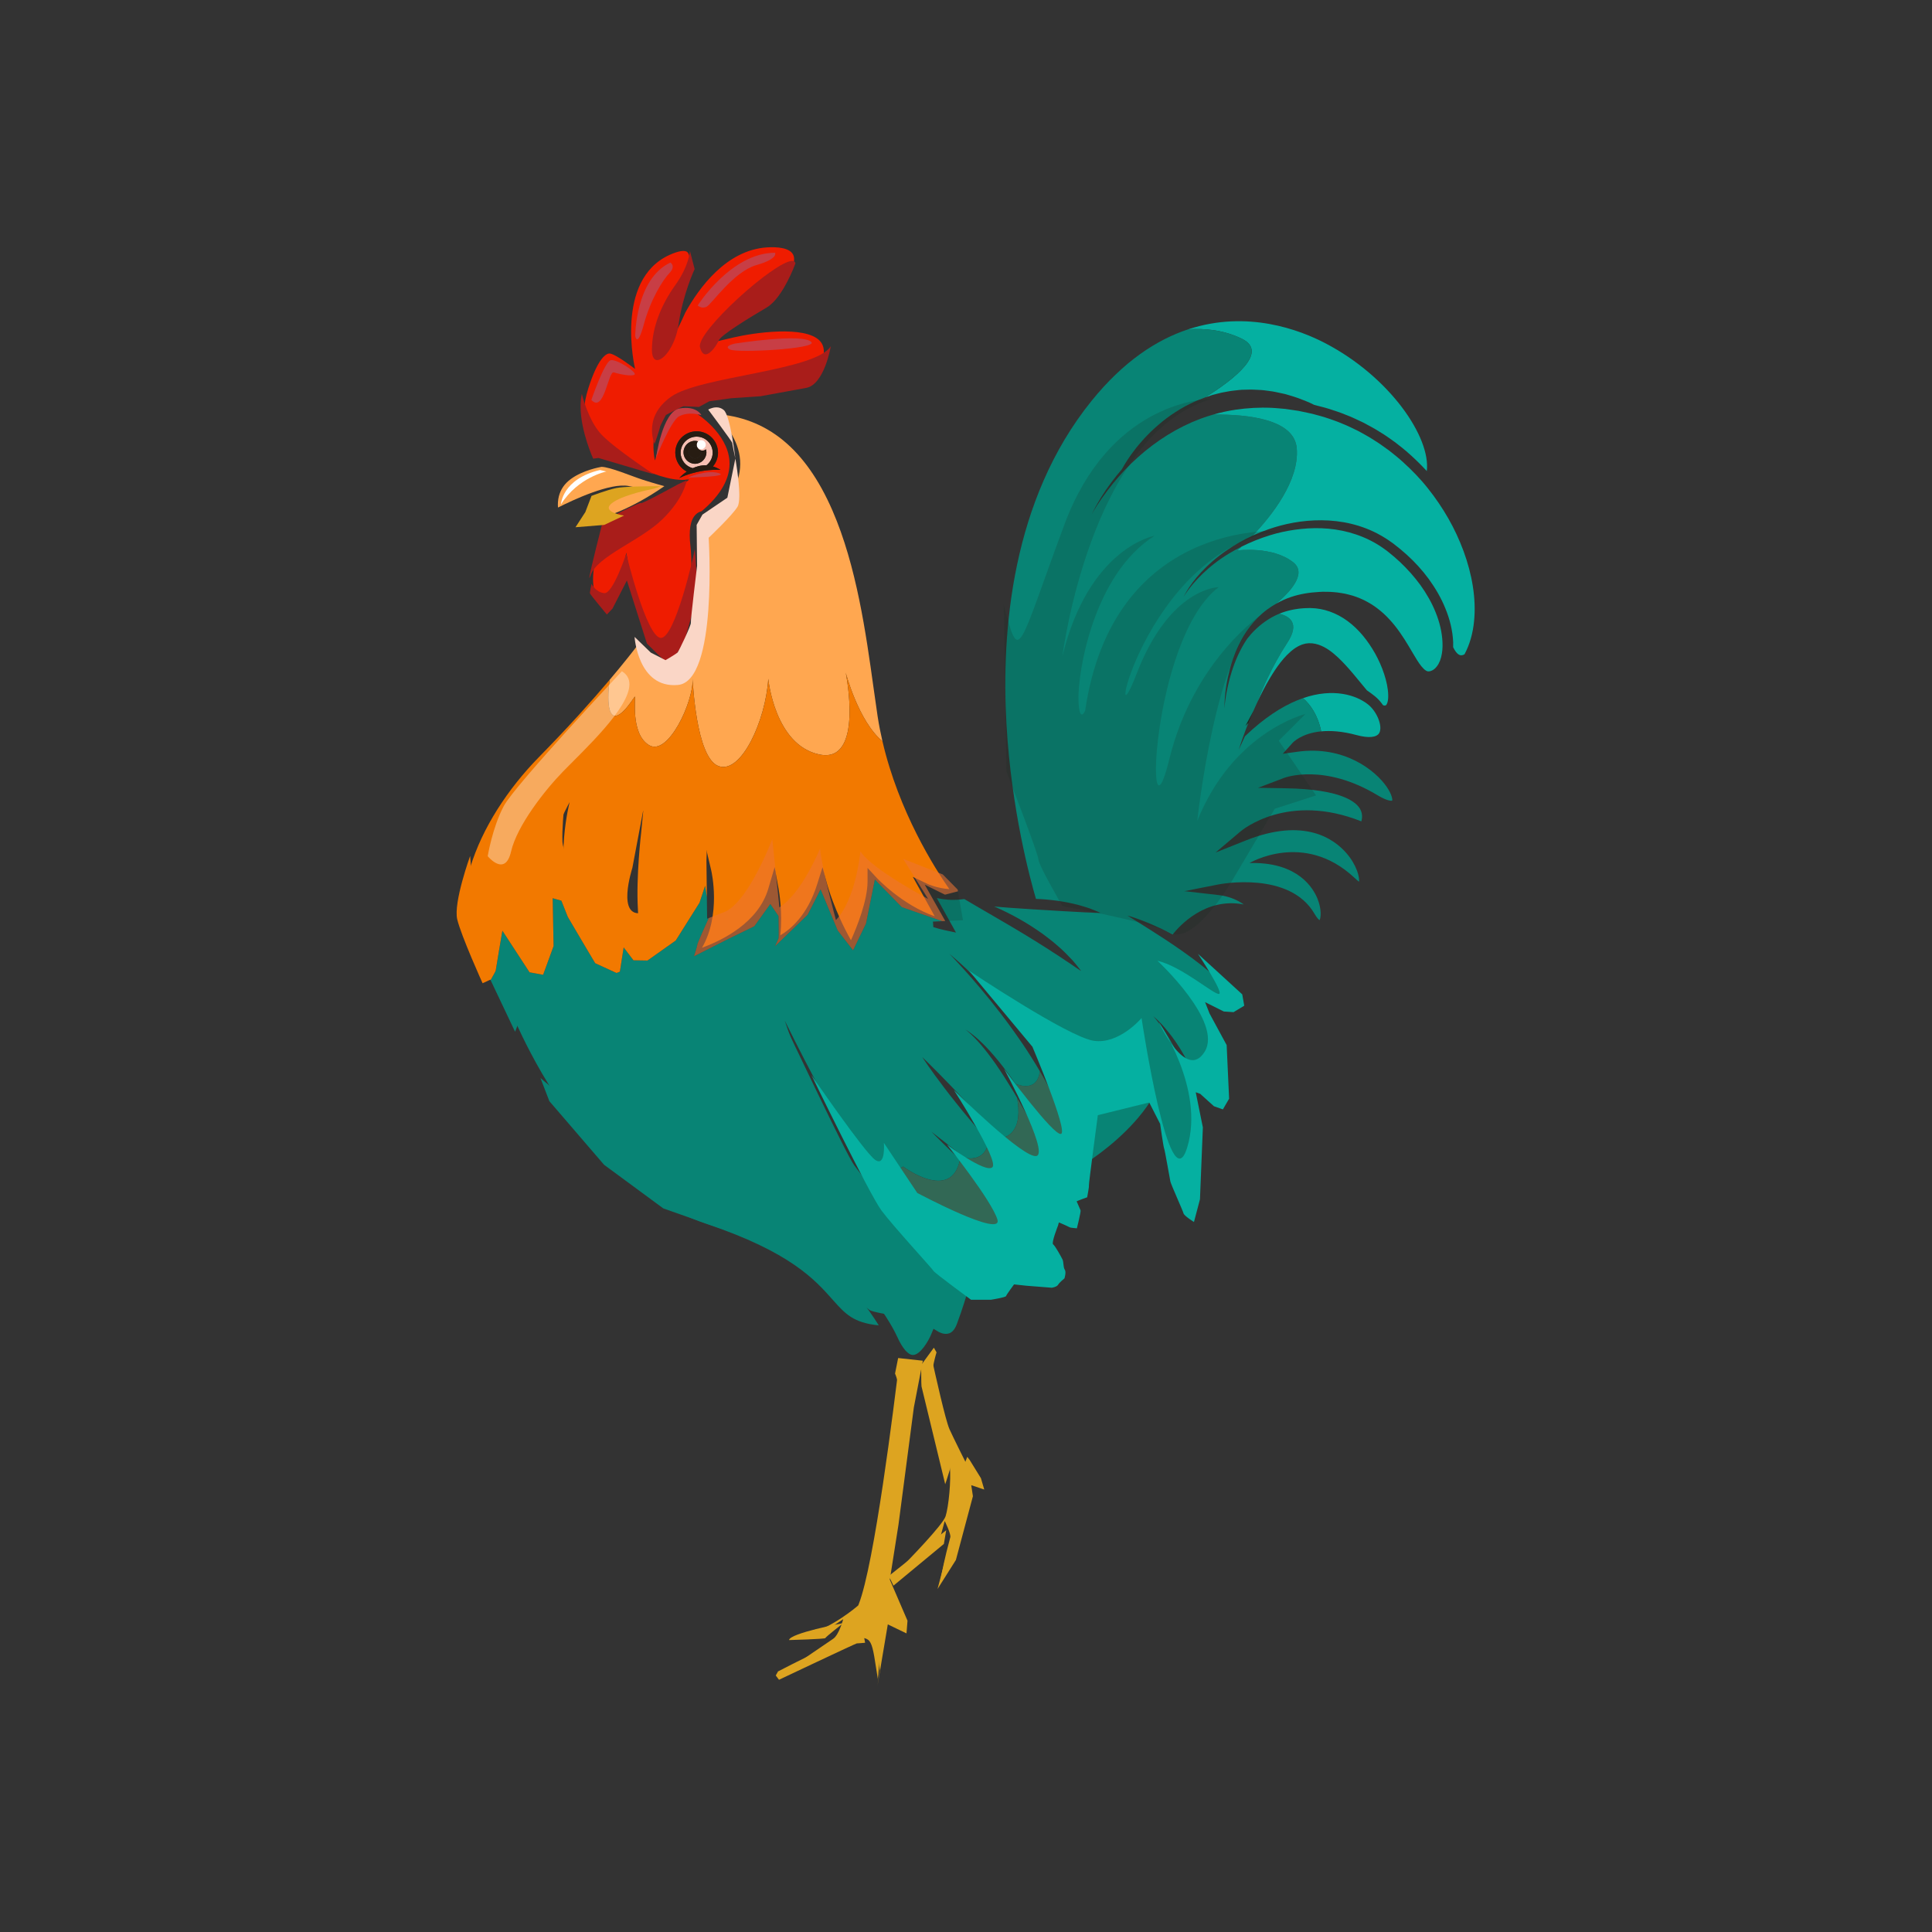 <?xml version="1.0" encoding="UTF-8" standalone="no"?>
<!-- Created with Inkscape (http://www.inkscape.org/) -->

<svg
   version="1.1"
   id="svg4262"
   width="400"
   height="400"
   viewBox="0 0 400 400"
   sodipodi:docname="1310_pic.pdf"
   xmlns:inkscape="http://www.inkscape.org/namespaces/inkscape"
   xmlns:sodipodi="http://sodipodi.sourceforge.net/DTD/sodipodi-0.dtd"
   xmlns="http://www.w3.org/2000/svg"
   xmlns:svg="http://www.w3.org/2000/svg">
  <rect x="0" y="0" width="400" height="400" fill="#333333" stroke="none"/>
  <defs
     id="defs4266">
    <clipPath
       clipPathUnits="userSpaceOnUse"
       id="clipPath4282">
      <path
         d="M 0,0 H 158.158 V -223.486 H 0 Z"
         clip-rule="evenodd"
         id="path4280" />
    </clipPath>
    <clipPath
       clipPathUnits="userSpaceOnUse"
       id="clipPath4292">
      <path
         d="M 0,-223.486 H 300 V 223.486 H 0 Z"
         id="path4290" />
    </clipPath>
  </defs>
  <sodipodi:namedview
     id="namedview4264"
     pagecolor="#ffffff"
     bordercolor="#000000"
     borderopacity="0.25"
     inkscape:showpageshadow="2"
     inkscape:pageopacity="0.0"
     inkscape:pagecheckerboard="0"
     inkscape:deskcolor="#d1d1d1" />
  <g
     id="g4268"
     inkscape:groupmode="layer"
     inkscape:label="1310_pic5"
     transform="matrix(1.333,0,0,-1.333,0,400)">
    <g
       id="g4270">
      <g
         id="g4272">
        <g
           id="g4274"
           transform="translate(70.921,261.743)">
          <g
             id="g4276">
            <g
               id="g4278"
               clip-path="url(#clipPath4282)">
              <g
                 id="g4284"
                 transform="matrix(1.333,0,0,1.333,0,-297.972)">
                <g
                   id="g4286">
                  <g
                     id="g4288" />
                  <g
                     id="g4784">
                    <g
                       clip-path="url(#clipPath4292)"
                       id="g4782">
                      <g
                         transform="translate(17.678,204.063)"
                         id="g4300">
                        <g
                           id="g4298">
                          <g
                             id="g4296">
                            <path
                               d="m 0.178,-34.55 c 0.674,-2.022 2.749,1.452 2.904,1.607 0.156,0.156 -0.571,-4.303 1.659,-5.651 2.23,-1.349 5.186,5.081 5.082,7.725 0,0 0.363,-9.178 3.007,-10.162 2.644,-0.986 5.496,5.288 5.807,10.162 0,0 0.727,-7.725 5.963,-8.814 5.237,-1.089 3.06,9.54 3.06,9.54 0,0 1.461,-5.644 4.281,-8.003 -0.222,0.957 -0.415,1.935 -0.568,2.932 -0.154,1.022 -0.309,2.134 -0.473,3.311 -0.881,6.327 -1.979,14.2 -4.798,20.672 C 22.979,-4.065 18.48,-0.384 12.37,0 c 1.227,-1.104 2.815,-2.978 2.984,-5.389 0.17,-2.417 -1.122,-4.784 -3.837,-7.033 l -0.411,-0.145 c -0.144,-0.068 -0.54,-0.663 -0.301,-2.726 0.335,-2.891 -0.066,-10.932 -2.367,-13.389 -0.6,-0.64 -1.217,-0.788 -1.658,-0.788 -0.034,0 -0.067,10e-4 -0.099,0.002 -1.273,0.064 -2.291,1.243 -3.079,2.765 -0.635,-0.839 -1.791,-2.32 -3.469,-4.304 -0.16,-1.409 -0.208,-2.779 0.046,-3.543 z"
                               style="fill:#ffa750;fill-opacity:1;fill-rule:nonzero;stroke:none"
                               id="path4294" />
                          </g>
                        </g>
                      </g>
                      <g
                         transform="translate(0.784,173.92)"
                         id="g4308">
                        <g
                           id="g4306">
                          <g
                             id="g4304">
                            <path
                               d="m 54.13,-24.639 c 0.012,-0.005 1.07,-0.496 2.496,-0.587 -1.681,2.405 -5.886,9.005 -7.791,17.223 C 46.016,-5.644 44.555,0 44.555,0 c 0,0 2.178,-10.63 -3.059,-9.541 -5.237,1.089 -5.963,8.815 -5.963,8.815 -0.311,-4.874 -3.163,-11.148 -5.807,-10.163 -2.645,0.986 -3.008,10.163 -3.008,10.163 0.104,-2.643 -2.852,-9.074 -5.082,-7.726 -2.229,1.349 -1.503,5.808 -1.659,5.652 -0.155,-0.155 -2.229,-3.63 -2.904,-1.608 -0.254,0.764 -0.205,2.134 -0.046,3.544 -1.996,-2.357 -4.731,-5.428 -8.221,-8.982 -7.207,-7.345 -12.071,-18.382 -6.171,-25.698 0.529,0.964 1.933,3.592 1.061,7.7 0,0 2.992,-5.832 5.285,-6.809 0.533,0.859 1.766,3.509 0.717,8.469 -0.985,4.659 2.688,11.09 2.688,11.09 -0.018,-0.066 -1.741,-6.684 0.143,-12.24 1.762,-5.192 3.539,-6.633 4.44,-7.03 0.302,-0.134 0.551,-0.171 0.726,-0.175 0.141,0.981 0.444,3.636 0.312,7.555 -0.158,4.699 1.458,8.554 1.527,8.716 l 1.429,2.168 -0.238,-2.485 c -0.006,-0.052 -0.613,-5.202 -0.386,-8.989 0.157,-2.622 -0.063,-4.617 -0.236,-5.688 1.666,0.382 5.6,2.138 7.566,10.232 l 0.615,2.532 0.596,-2.537 c 0.055,-0.238 1.168,-5.161 -1.07,-9.023 2.411,0.881 6.559,2.933 7.722,6.878 l 0.741,2.512 0.468,-2.576 c 0.023,-0.125 0.488,-2.739 0.187,-5.368 1.181,0.686 3.154,2.318 4.286,5.91 l 0.637,2.024 0.556,-2.048 c 0.01,-0.034 0.848,-3.074 2.759,-6.456 0.708,1.584 1.93,4.639 1.93,6.838 v 1.589 l 1.079,-1.168 c 0.032,-0.034 2.932,-3.132 6.751,-4.473 l -2.554,4.598 z"
                               style="fill:#f27900;fill-opacity:1;fill-rule:nonzero;stroke:none"
                               id="path4302" />
                          </g>
                        </g>
                      </g>
                      <g
                         transform="translate(37.595,93.857)"
                         id="g4316">
                        <g
                           id="g4314">
                          <g
                             id="g4312">
                            <path
                               d="m 12.464,-24.01 c 0.229,3.077 2.661,19.212 3.286,23.332 -0.046,-0.004 -0.092,-0.011 -0.139,-0.012 h -0.035 c -0.559,0 -1.079,0.228 -1.566,0.69 -0.626,-5.263 -2.935,-23.889 -4.754,-28.485 l -0.058,-0.144 -0.117,-0.101 c -0.119,-0.101 -2.941,-2.487 -5.542,-3.137 -0.397,-0.099 -0.792,-0.196 -1.179,-0.29 -0.141,-0.035 -0.287,-0.07 -0.436,-0.107 0.945,0.086 1.971,0.192 2.959,0.306 1.313,0.891 2.463,1.661 2.566,1.73 0,0 -0.477,-1.819 -1.168,-2.286 -1.907,-1.288 -4.106,-2.792 -4.575,-3.173 -0.278,-0.226 -0.663,-0.457 -1.071,-0.701 -0.193,-0.117 -0.414,-0.249 -0.635,-0.39 0.934,0.482 2.031,1.107 2.777,1.531 0.932,0.53 1.736,0.987 2.173,1.182 0.164,0.073 0.347,0.156 0.543,0.245 2.773,1.259 4.133,1.73 4.854,1.188 0.453,-0.34 0.618,-1.18 0.941,-3.318 0.053,-0.354 0.12,-0.798 0.194,-1.229 0.207,1.767 0.348,4.536 0.376,6.505 0.01,0.727 1.226,1.83 1.226,1.83 10e-4,-0.023 0.005,-0.577 -0.002,-1.419 l 0.039,0.047 c 0.432,-0.362 0.906,-0.706 1.297,-0.951 -0.079,0.184 -0.162,0.377 -0.241,0.555 -0.75,1.715 -1.884,4.308 -1.713,6.602 z"
                               style="fill:#dda420;fill-opacity:1;fill-rule:nonzero;stroke:none"
                               id="path4310" />
                          </g>
                        </g>
                      </g>
                      <g
                         transform="translate(14.828,223.486)"
                         id="g4324">
                        <g
                           id="g4322">
                          <g
                             id="g4320">
                            <path
                               d="m 11.118,-26.894 c 0,0 0.324,0.377 0.87,0.751 -0.793,0.417 -1.337,1.249 -1.337,2.206 0,1.371 1.117,2.487 2.489,2.487 1.373,0 2.489,-1.116 2.489,-2.487 0,-0.614 -0.223,-1.173 -0.592,-1.607 0.288,-0.086 0.582,-0.216 0.884,-0.402 0,0 -0.535,0.046 -1.353,-0.028 -0.565,-0.05 -1.263,-0.158 -2.02,-0.379 -0.463,-0.134 -0.945,-0.309 -1.43,-0.541 z m -6.833,-11.972 0.66,3.282 0.564,-3.3 c 0.612,-3.585 2.284,-8.675 4.085,-8.764 0.097,-0.005 0.398,-0.02 0.786,0.393 1.817,1.941 2.408,9.202 2.038,12.395 -0.217,1.869 -0.016,3.084 0.612,3.711 0.24,0.241 0.491,0.341 0.685,0.381 2.29,1.938 3.382,3.91 3.248,5.863 -0.224,3.259 -3.803,5.509 -3.839,5.532 l -0.367,0.229 c -0.016,10e-4 -0.031,0.007 -0.047,0.009 -0.279,0.057 -0.568,0.098 -0.845,0.08 -0.282,0 -0.539,-0.08 -0.783,-0.186 -0.245,-0.105 -0.464,-0.289 -0.667,-0.503 -0.21,-0.209 -0.383,-0.48 -0.548,-0.754 -0.164,-0.276 -0.3,-0.578 -0.432,-0.871 -0.121,-0.3 -0.241,-0.595 -0.339,-0.884 -0.103,-0.286 -0.192,-0.565 -0.276,-0.823 -0.165,-0.518 -0.295,-0.961 -0.39,-1.274 -0.096,-0.314 -0.151,-0.496 -0.151,-0.496 0,0 -0.051,0.186 -0.096,0.516 -0.046,0.327 -0.086,0.8 -0.074,1.371 0.016,0.57 0.091,1.24 0.283,1.95 0.106,0.354 0.223,0.72 0.41,1.079 0.179,0.361 0.403,0.718 0.707,1.037 0.303,0.313 0.669,0.608 1.104,0.763 0.424,0.161 0.883,0.229 1.291,0.175 0.413,-0.032 0.778,-0.157 1.099,-0.294 0.038,-0.013 0.072,-0.034 0.107,-0.05 1.66,1.799 4.362,1.719 6.978,1.635 3.321,-0.105 6.458,-0.205 7.63,3.232 0.379,1.113 0.315,1.927 -0.197,2.491 -1.707,1.884 -7.826,0.954 -10.039,0.436 l -2.06,-0.482 c 0,0 0.977,1.202 1.627,1.638 4.414,2.956 7.889,6.574 7.402,8.306 -0.293,1.04 -2.072,1.088 -3.105,1.024 -4.752,-0.298 -7.955,-4.75 -9.527,-7.595 -0.49,-1.114 -0.948,-2.012 -1.161,-2.419 0,0 -0.681,1.685 0.087,3.078 1.239,2.879 1.987,5.67 1.335,6.359 -0.275,0.291 -1.042,0.182 -2.104,-0.303 -6.446,-2.936 -4.034,-13.183 -4.009,-13.286 0,0 -2.329,1.802 -2.99,1.802 h -0.015 c -0.275,-0.008 -1.265,-0.327 -2.451,-4.081 -1.155,-3.659 -0.188,-6.237 1.26,-7.984 0.861,0.029 2.169,-0.091 3.643,-0.787 2.383,-1.124 4.517,-1.952 6.35,-1.873 l 0.521,0.046 c 0,0 -4.533,-3.784 -9.52,-5.443 -0.349,-0.705 -2.943,-6.171 -0.947,-8.861 0.358,-0.482 0.701,-0.741 0.916,-0.694 0.57,0.128 1.262,1.755 1.551,3.194 z"
                               style="fill:#ef1c00;fill-opacity:1;fill-rule:nonzero;stroke:none"
                               id="path4318" />
                          </g>
                        </g>
                      </g>
                      <g
                         transform="translate(26.268,196.424)"
                         id="g4332">
                        <g
                           id="g4330">
                          <g
                             id="g4328">
                            <path
                               d="M 0,-0.074 C 0.562,-0.076 0.844,0 0.844,0 0.674,-0.025 0.5,-0.038 0.324,-0.046 Z"
                               style="fill:#182a21;fill-opacity:1;fill-rule:nonzero;stroke:none"
                               id="path4326" />
                          </g>
                        </g>
                      </g>
                      <g
                         transform="translate(11.798,197.895)"
                         id="g4340">
                        <g
                           id="g4338">
                          <g
                             id="g4336">
                            <path
                               d="m 4.888,-6.085 0.139,0.122 c 0,0 3.262,0.836 7.384,3.714 0,0 -1.218,0.324 -2.541,0.752 -1.322,0.428 -3.772,1.477 -4.783,1.497 -0.006,-0.001 -0.172,-0.028 -0.439,-0.089 -0.927,-0.213 -3.082,-0.841 -4.032,-2.234 -0.467,-0.684 -0.669,-1.495 -0.604,-2.42 1.813,0.917 6.095,2.914 8.237,2.509 l 1.232,-0.248 -1.302,-0.395 c -0.739,-0.201 -2.01,-0.658 -3.364,-1.188 -0.188,-0.256 -1.071,-1.455 -1.882,-2.462 0.532,0.066 1.199,0.2 1.947,0.464 z"
                               style="fill:#ffa750;fill-opacity:1;fill-rule:nonzero;stroke:none"
                               id="path4334" />
                          </g>
                        </g>
                      </g>
                      <g
                         transform="translate(26.102,201.415)"
                         id="g4348">
                        <g
                           id="g4346">
                          <g
                             id="g4344">
                            <path
                               d="m 1.672,-3.163 c -0.736,0 -1.335,0.599 -1.335,1.334 0,0.738 0.599,1.336 1.335,1.336 0.122,0 0.237,-0.021 0.349,-0.052 -0.092,-0.114 -0.15,-0.259 -0.15,-0.416 0,-0.068 0.014,-0.134 0.033,-0.196 0,0 0.097,-0.34 0.439,-0.44 0.062,-0.018 0.127,-0.032 0.196,-0.032 0.158,0 0.301,0.057 0.416,0.15 0.03,-0.112 0.052,-0.227 0.052,-0.35 0,-0.735 -0.599,-1.334 -1.335,-1.334 z M 1.866,0 C 0.837,0 0,-0.838 0,-1.867 c 0,-0.872 0.602,-1.605 1.411,-1.808 0.46,0.21 1.001,0.357 1.593,0.33 0.442,0.343 0.729,0.877 0.729,1.478 C 3.733,-0.838 2.896,0 1.866,0 Z"
                               style="fill:#f7c0b3;fill-opacity:1;fill-rule:nonzero;stroke:none"
                               id="path4342" />
                          </g>
                        </g>
                      </g>
                      <g
                         transform="translate(85.254,214.865)"
                         id="g4356">
                        <g
                           id="g4354">
                          <g
                             id="g4352">
                            <path
                               d="m 6.258,-2.056 c 3.111,-1.531 -0.815,-4.653 -4.298,-6.828 0.291,0.105 0.584,0.205 0.88,0.299 l 0.676,0.173 c 0.222,0.062 0.449,0.108 0.679,0.147 0.226,0.041 0.454,0.083 0.679,0.124 0.228,0.038 0.456,0.055 0.684,0.083 0.226,0.022 0.451,0.057 0.678,0.068 0.225,0.005 0.451,0.011 0.674,0.016 0.448,0.024 0.887,-0.014 1.321,-0.032 0.432,-0.01 0.853,-0.076 1.265,-0.132 0.413,-0.045 0.809,-0.142 1.195,-0.223 0.192,-0.041 0.381,-0.082 0.568,-0.122 0.185,-0.053 0.364,-0.107 0.542,-0.158 0.353,-0.115 0.698,-0.201 1.018,-0.327 0.637,-0.245 1.223,-0.458 1.714,-0.715 0.052,-0.025 0.099,-0.048 0.15,-0.072 l 0.501,-0.128 c 0.357,-0.097 0.723,-0.177 1.074,-0.289 0.701,-0.226 1.406,-0.443 2.085,-0.73 0.694,-0.253 1.353,-0.589 2.021,-0.897 0.649,-0.351 1.307,-0.685 1.926,-1.087 0.637,-0.373 1.233,-0.811 1.833,-1.238 l 0.868,-0.685 c 0.293,-0.224 0.559,-0.481 0.839,-0.72 0.683,-0.613 1.337,-1.258 1.959,-1.933 0.483,3.916 -4.278,10.948 -11.797,14.882 -3.011,1.576 -9.124,3.902 -15.992,1.637 1.892,0.126 4.135,-0.068 6.258,-1.113 z"
                               style="fill:#05b0a1;fill-opacity:1;fill-rule:nonzero;stroke:none"
                               id="path4350" />
                          </g>
                        </g>
                      </g>
                      <g
                         transform="translate(91.901,169.454)"
                         id="g4364">
                        <g
                           id="g4362">
                          <g
                             id="g4360">
                            <path
                               d="M 0.347,-1.415 C 0.52,-0.979 0.716,-0.506 0.938,0 L 0,-1.756 c 0,0 0.129,0.132 0.347,0.341 z"
                               style="fill:#182a21;fill-opacity:1;fill-rule:nonzero;stroke:none"
                               id="path4358" />
                          </g>
                        </g>
                      </g>
                      <g
                         transform="translate(98.62,171.54)"
                         id="g4372">
                        <g
                           id="g4370">
                          <g
                             id="g4368">
                            <path
                               d="m 2.12,-4.466 c 1.077,0.104 2.44,0.023 4.132,-0.435 1.404,-0.38 2.368,-0.28 2.648,0.275 0.395,0.784 -0.289,2.481 -1.33,3.303 -1.341,1.059 -4.005,1.962 -7.57,0.726 0.87,-0.757 1.727,-1.96 2.12,-3.869 z"
                               style="fill:#05b0a1;fill-opacity:1;fill-rule:nonzero;stroke:none"
                               id="path4366" />
                          </g>
                        </g>
                      </g>
                      <g
                         transform="translate(67.843,129.742)"
                         id="g4380">
                        <g
                           id="g4378">
                          <g
                             id="g4376">
                            <path
                               d="M 0,0 C 0.011,-0.073 0.02,-0.139 0.031,-0.209 0.27,-0.56 0.507,-0.917 0.743,-1.282 Z"
                               style="fill:#182a21;fill-opacity:1;fill-rule:nonzero;stroke:none"
                               id="path4374" />
                          </g>
                        </g>
                      </g>
                      <g
                         transform="translate(57.596,104.053)"
                         id="g4388">
                        <g
                           id="g4386">
                          <g
                             id="g4384">
                            <path
                               d="M 0,0 C 5.438,-4.315 6.761,-1.381 6.784,-1.329 6.475,-1.182 6.175,-1.023 5.881,-0.864 5.432,-0.61 5.011,-0.335 4.602,-0.054 3.769,-0.431 2.181,-0.835 0,0 Z"
                               style="fill:#182a21;fill-opacity:1;fill-rule:nonzero;stroke:none"
                               id="path4382" />
                          </g>
                        </g>
                      </g>
                      <g
                         transform="translate(63.78,108.636)"
                         id="g4396">
                        <g
                           id="g4394">
                          <g
                             id="g4392">
                            <path
                               d="m 0,-4.362 c 0.073,-0.041 0.145,-0.084 0.219,-0.124 1.13,-0.587 2.382,-1.051 3.636,-1.101 0.622,-0.015 1.249,0.065 1.815,0.29 0.273,0.109 0.507,0.254 0.651,0.414 0.139,0.162 0.2,0.33 0.202,0.564 0.003,0.477 -0.273,1.093 -0.615,1.642 -0.346,0.56 -0.762,1.098 -1.2,1.617 C 4.398,-0.7 4.083,-0.348 3.762,0 3.933,-1.729 3.675,-4.611 0,-4.362 Z"
                               style="fill:#182a21;fill-opacity:1;fill-rule:nonzero;stroke:none"
                               id="path4390" />
                          </g>
                        </g>
                      </g>
                      <g
                         transform="translate(67.853,112.35)"
                         id="g4404">
                        <g
                           id="g4402">
                          <g
                             id="g4400">
                            <path
                               d="M 0,-2.354 C 0.527,-2.873 1.05,-3.413 1.55,-3.994 1.562,-4.01 1.576,-4.027 1.59,-4.043 1.753,-3.396 1.896,-1.938 0.75,0 0.956,-0.902 0.97,-1.995 0,-2.354 Z"
                               style="fill:#182a21;fill-opacity:1;fill-rule:nonzero;stroke:none"
                               id="path4398" />
                          </g>
                        </g>
                      </g>
                      <g
                         transform="translate(71.188,117.235)"
                         id="g4412">
                        <g
                           id="g4410">
                          <g
                             id="g4408">
                            <path
                               d="M 0,-1.157 C 0.175,-1.456 0.35,-1.755 0.528,-2.054 0.755,-2.431 0.984,-2.808 1.222,-3.178 1.39,-3.441 1.562,-3.706 1.739,-3.95 1.727,-3.753 1.706,-3.549 1.685,-3.35 1.576,-2.474 1.431,-1.557 1.24,-0.688 1.194,-0.458 1.145,-0.229 1.092,0 0.877,-0.526 0.533,-0.946 0,-1.157 Z"
                               style="fill:#182a21;fill-opacity:1;fill-rule:nonzero;stroke:none"
                               id="path4406" />
                          </g>
                        </g>
                      </g>
                      <g
                         transform="translate(70.731,124.764)"
                         id="g4420">
                        <g
                           id="g4418">
                          <g
                             id="g4416">
                            <path
                               d="m 0,0 c 0.44,-0.848 0.858,-1.721 1.232,-2.627 0.164,-0.395 0.322,-0.795 0.472,-1.2 -0.128,0.81 -0.289,1.39 -0.289,1.39 z"
                               style="fill:#182a21;fill-opacity:1;fill-rule:nonzero;stroke:none"
                               id="path4414" />
                          </g>
                        </g>
                      </g>
                      <g
                         transform="translate(65.123,127.471)"
                         id="g4428">
                        <g
                           id="g4426">
                          <g
                             id="g4424">
                            <path
                               d="M 3.453,-1.07 C 3.25,-0.709 3.045,-0.352 2.837,0 2.546,-2.284 0.668,-1.737 0,-1.465 0.113,-1.629 0.226,-1.79 0.342,-1.96 c 1.569,-2.289 3.219,-5.076 4.933,-8.068 0.26,-0.452 0.525,-0.908 0.79,-1.365 0.534,0.211 0.877,0.631 1.091,1.156 -0.35,1.521 -0.843,3.012 -1.425,4.446 -0.674,1.648 -1.444,3.233 -2.278,4.721 z"
                               style="fill:#326855;fill-opacity:1;fill-rule:nonzero;stroke:none"
                               id="path4422" />
                          </g>
                        </g>
                      </g>
                      <g
                         transform="translate(4.817,213.957)"
                         id="g4436">
                        <g
                           id="g4434">
                          <g
                             id="g4432">
                            <path
                               d="m 103.553,-53.344 c -1.29,1.878 -4.935,4.85 -10.419,4.084 l -1.69,-0.236 1.141,1.269 c 0.06,0.065 1.049,1.124 3.338,1.345 -0.392,1.909 -1.249,3.112 -2.12,3.869 -0.21,-0.073 -0.423,-0.151 -0.639,-0.239 0.464,-0.505 0.698,-0.758 0.698,-0.758 0,0 -0.234,0.253 -0.698,0.758 -1.839,-0.75 -3.896,-2.064 -6.125,-4.201 -0.483,-1.022 -0.733,-1.604 -0.733,-1.604 0,0 0.071,0.216 0.204,0.622 0.139,0.405 0.335,1.003 0.622,1.747 0.091,0.24 0.193,0.5 0.3,0.77 -0.218,-0.209 -0.348,-0.341 -0.348,-0.341 l 0.938,1.756 c 0.069,0.16 0.137,0.318 0.213,0.483 0.083,0.185 0.172,0.379 0.262,0.57 0.404,1.095 1.541,3.934 3.489,6.914 1.476,2.263 0.267,3.072 -0.958,3.357 -0.14,-0.058 -0.276,-0.117 -0.409,-0.183 -1.18,-0.57 -2.129,-1.365 -2.855,-2.17 -0.168,-0.191 -0.323,-0.381 -0.471,-0.57 -0.208,-0.31 -0.397,-0.621 -0.569,-0.928 -0.744,-1.343 -1.17,-2.636 -1.463,-3.706 -0.279,-1.077 -0.437,-1.942 -0.516,-2.535 -0.082,-0.593 -0.097,-0.913 -0.097,-0.913 0,0 -0.009,0.32 0.03,0.92 0.041,0.598 0.116,1.482 0.35,2.584 0.065,0.307 0.142,0.632 0.232,0.973 0.016,0.063 0.032,0.132 0.053,0.207 0.073,0.272 0.177,0.631 0.33,1.054 0.181,0.523 0.4,1.067 0.673,1.627 0.685,1.419 1.723,2.964 3.335,4.153 0.326,0.241 0.677,0.463 1.045,0.67 1.532,1.292 3.614,3.483 1.989,4.793 -2.411,1.944 -6.533,1.4 -6.533,1.4 0,0 0.186,0.159 0.497,0.448 -0.485,-0.241 -0.946,-0.493 -1.375,-0.752 -1.327,-0.788 -2.373,-1.65 -3.175,-2.418 -0.795,-0.775 -1.358,-1.448 -1.706,-1.936 -0.182,-0.237 -0.297,-0.437 -0.386,-0.564 l -0.13,-0.196 c 0,0 0.039,0.069 0.115,0.205 0.081,0.132 0.18,0.341 0.344,0.593 0.318,0.51 0.821,1.243 1.59,2.068 0.77,0.823 1.786,1.759 3.098,2.637 0.853,0.582 1.831,1.147 2.922,1.647 2.155,2.26 5.443,6.373 5.128,10.168 -0.28,3.35 -5.54,3.973 -9.721,3.932 -0.514,-0.148 -1.024,-0.309 -1.525,-0.499 -2.65,-0.999 -5.095,-2.542 -7.227,-4.446 -1.069,-0.95 -2.051,-2 -2.957,-3.114 -0.899,-1.118 -1.751,-2.284 -2.447,-3.547 0.627,1.298 1.399,2.529 2.261,3.691 0.397,0.531 0.812,1.047 1.243,1.55 0.081,0.149 0.178,0.322 0.297,0.518 0.205,0.338 0.461,0.745 0.785,1.193 0.325,0.446 0.702,0.945 1.156,1.454 0.444,0.518 0.961,1.051 1.541,1.582 0.581,0.528 1.22,1.061 1.93,1.551 0.715,0.481 1.468,0.969 2.295,1.352 0.543,0.272 1.113,0.504 1.693,0.711 3.481,2.175 7.408,5.297 4.299,6.829 -2.123,1.044 -4.368,1.239 -6.259,1.112 -3.662,-1.207 -7.539,-3.72 -11.277,-8.348 -9.296,-11.516 -10.522,-26.813 -9.911,-37.616 0.57,-10.073 2.793,-18.218 3.439,-20.407 0.183,-0.007 0.367,-0.015 0.552,-0.025 0.448,-0.03 0.894,-0.061 1.333,-0.118 0.438,-0.043 0.869,-0.109 1.283,-0.182 0.416,-0.066 0.813,-0.149 1.189,-0.239 0.377,-0.085 0.731,-0.176 1.052,-0.277 0.325,-0.093 0.619,-0.191 0.879,-0.279 0.258,-0.093 0.479,-0.187 0.661,-0.261 0.365,-0.151 0.568,-0.25 0.568,-0.25 0,0 -0.228,-0.005 -0.621,0.008 -0.195,0.008 -0.432,0.014 -0.701,0.037 -0.271,0.007 -0.578,0.016 -0.906,0.041 -0.657,0.036 -1.426,0.079 -2.247,0.123 -0.82,0.049 -1.692,0.102 -2.565,0.154 -0.435,0.028 -0.873,0.055 -1.301,0.082 -0.432,0.029 -0.855,0.05 -1.266,0.084 -0.819,0.05 -1.589,0.112 -2.25,0.17 -0.188,0.016 -0.363,0.032 -0.532,0.048 0.256,-0.111 0.514,-0.227 0.78,-0.349 0.922,-0.431 1.885,-0.935 2.816,-1.494 0.462,-0.286 0.93,-0.563 1.368,-0.873 0.445,-0.298 0.875,-0.602 1.275,-0.92 0.407,-0.309 0.792,-0.614 1.142,-0.93 0.35,-0.309 0.684,-0.599 0.967,-0.895 0.291,-0.288 0.548,-0.561 0.776,-0.802 0.221,-0.246 0.4,-0.477 0.551,-0.66 0.3,-0.37 0.459,-0.591 0.459,-0.591 0,0 -0.236,0.143 -0.627,0.409 -0.195,0.133 -0.43,0.296 -0.697,0.483 -0.275,0.177 -0.586,0.377 -0.913,0.606 -0.325,0.232 -0.702,0.45 -1.081,0.702 -0.377,0.257 -0.788,0.509 -1.208,0.773 -0.212,0.13 -0.419,0.275 -0.639,0.407 -0.218,0.13 -0.44,0.266 -0.661,0.404 -0.439,0.28 -0.897,0.548 -1.35,0.821 -0.45,0.282 -0.915,0.535 -1.361,0.81 -0.451,0.265 -0.895,0.524 -1.326,0.774 -0.865,0.504 -1.672,0.975 -2.364,1.377 -0.347,0.202 -0.667,0.387 -0.946,0.557 -0.16,0.089 -0.302,0.175 -0.434,0.255 l -0.481,-0.052 c -1.035,-0.112 -1.984,0.004 -2.727,0.168 l 2.234,-4.021 -1.338,0.285 c -3.479,0.742 -6.394,3.004 -7.835,4.304 -0.48,-3.189 -2.355,-6.909 -2.447,-7.088 l -0.501,-0.987 -0.583,0.941 c -1.449,2.34 -2.399,4.605 -2.937,6.084 -2.023,-4.486 -5.312,-5.457 -5.466,-5.5 l -0.994,-0.279 0.219,1.01 c 0.275,1.278 0.294,2.682 0.233,3.817 -2.828,-4.61 -9.144,-6.046 -9.448,-6.112 l -1.997,-0.438 1.414,1.477 c 1.762,1.837 2.2,4.395 2.223,6.388 -3.054,-8.182 -8.372,-8.222 -8.626,-8.22 l -0.377,0.005 c -0.05,-0.357 -0.086,-0.557 -0.092,-0.587 l -0.06,-0.322 -0.302,-0.132 c -0.087,-0.037 -0.882,-0.357 -2.022,0.145 -1.936,0.852 -3.656,3.466 -5.117,7.769 -0.089,0.261 -0.17,0.524 -0.243,0.786 1,-6.121 -1.327,-8.748 -1.431,-8.862 l -0.252,-0.274 -0.36,0.092 c -1.838,0.471 -3.318,2.371 -4.344,4.167 -0.023,-1.648 -0.34,-2.846 -0.687,-3.677 0.161,-0.512 7.376,-23.021 24.283,-28.724 9.791,-3.302 12.63,-6.499 14.704,-8.832 1.474,-1.66 2.417,-2.711 5.385,-3.002 -2.399,3.855 -7.055,9.112 -9.826,12.555 -1.445,1.793 -2.136,3.586 -2.136,3.586 0.47,-0.477 11.516,-11.761 14.123,-17.499 0.614,-1.349 1.261,-2.092 1.824,-2.092 h 0.01 c 0.848,0.014 1.785,1.614 2.106,2.385 l 0.277,0.665 0.618,-0.37 c 0.003,-0.002 0.638,-0.364 1.209,-0.161 0.373,0.133 0.675,0.5 0.896,1.09 0.7,1.866 1.102,3.299 1.241,3.724 l -0.596,0.306 -1.135,0.7 c -0.363,0.257 -0.717,0.523 -1.075,0.784 -0.358,0.264 -0.687,0.56 -1.032,0.839 -0.349,0.277 -0.663,0.588 -0.989,0.886 l -0.485,0.454 -0.461,0.475 c -0.626,0.624 -1.205,1.289 -1.793,1.946 -0.567,0.673 -1.124,1.355 -1.653,2.059 -0.543,0.691 -1.045,1.411 -1.559,2.125 -0.502,0.719 -0.985,1.451 -1.454,2.191 -0.479,0.735 -0.927,1.488 -1.383,2.236 -0.45,0.751 -0.877,1.516 -1.297,2.283 -0.424,0.765 -0.834,1.538 -1.239,2.313 -0.398,0.778 -0.78,1.564 -1.164,2.35 l -0.562,1.184 -0.539,1.193 c -0.351,0.8 -0.708,1.596 -1.036,2.404 -0.666,1.614 -1.299,3.242 -1.844,4.9 0.383,-0.784 0.778,-1.561 1.167,-2.338 l 1.188,-2.323 1.209,-2.309 1.236,-2.291 c 0.418,-0.761 0.837,-1.52 1.271,-2.27 0.422,-0.757 0.854,-1.509 1.294,-2.253 l 0.667,-1.116 c 0.228,-0.367 0.454,-0.736 0.674,-1.106 0.112,-0.18 0.223,-0.359 0.335,-0.539 1.333,-1.034 3.016,-1.643 4.752,-0.461 0,0 5.6,-4.209 6.624,0.793 -0.761,0.723 -1.416,1.353 -1.93,1.862 -0.887,0.872 -1.374,1.388 -1.374,1.388 0,0 0.558,-0.437 1.536,-1.202 0.62,-0.488 1.411,-1.105 2.33,-1.832 0.828,-0.157 2.435,-0.172 2.781,1.941 -0.218,0.241 -0.436,0.482 -0.649,0.721 -0.584,0.647 -1.133,1.308 -1.671,1.94 -0.54,0.63 -1.04,1.259 -1.515,1.851 -0.479,0.591 -0.918,1.161 -1.321,1.69 -0.809,1.053 -1.453,1.955 -1.897,2.591 -0.445,0.637 -0.684,1.011 -0.684,1.011 0,0 0.323,-0.304 0.873,-0.851 0.274,-0.275 0.606,-0.608 0.988,-0.99 0.377,-0.384 0.805,-0.816 1.262,-1.295 0.461,-0.477 0.96,-0.991 1.478,-1.546 0.522,-0.55 1.075,-1.127 1.637,-1.733 0.559,-0.609 1.157,-1.217 1.738,-1.86 0.373,-0.401 0.756,-0.806 1.136,-1.209 1.167,0.228 2.577,1.207 1.939,4.739 -0.149,0.254 -0.297,0.507 -0.445,0.752 -0.713,1.173 -1.389,2.235 -2.026,3.15 -0.642,0.912 -1.233,1.685 -1.757,2.291 -0.523,0.604 -0.968,1.053 -1.289,1.341 -0.319,0.287 -0.504,0.427 -0.504,0.427 0,0 0.197,-0.118 0.547,-0.375 0.348,-0.258 0.849,-0.654 1.428,-1.224 1.08,-1.044 2.431,-2.669 3.86,-4.73 0.668,-0.273 2.547,-0.82 2.838,1.465 -0.645,1.094 -1.304,2.14 -1.969,3.123 -0.882,1.298 -1.755,2.503 -2.591,3.593 -1.675,2.178 -3.177,3.916 -4.255,5.112 -0.541,0.595 -0.966,1.063 -1.265,1.375 -0.3,0.311 -0.46,0.475 -0.46,0.475 0,0 0.177,-0.148 0.506,-0.427 0.326,-0.282 0.808,-0.696 1.395,-1.251 1.179,-1.102 2.824,-2.727 4.632,-4.835 0.904,-1.051 1.854,-2.221 2.794,-3.508 0.376,-0.513 0.753,-1.047 1.127,-1.595 -0.011,0.07 -0.02,0.136 -0.031,0.209 l 0.744,-1.282 c 0.317,-0.493 0.633,-0.995 0.937,-1.515 0.413,-0.705 0.82,-1.434 1.207,-2.18 l 1.415,-2.438 c 0,0 0.161,-0.58 0.289,-1.39 0.478,-1.286 0.882,-2.619 1.176,-3.981 1.485,0.987 4.984,3.546 7.215,6.984 -0.12,0.859 -0.214,1.611 -0.287,2.227 -0.144,1.218 -0.2,1.916 -0.2,1.916 0,0 0.793,-2.35 1.762,-6.43 0.502,-2.029 0.932,-4.776 1.693,-7.252 0.192,-0.618 0.398,-1.241 0.636,-1.85 0.238,-0.598 0.503,-1.231 0.826,-1.677 0.038,-0.057 0.076,-0.093 0.112,-0.138 0.02,0.027 0.039,0.054 0.06,0.097 0.06,0.109 0.117,0.246 0.171,0.386 0.206,0.582 0.343,1.262 0.455,1.917 l 0.086,0.516 c 0.029,0.159 0.041,0.336 0.061,0.504 0.039,0.34 0.077,0.68 0.116,1.018 0.036,0.339 0.083,0.677 0.112,1.016 0.01,0.338 0.021,0.675 0.033,1.012 0.012,0.336 0.022,0.672 0.034,1.006 0.01,0.332 -0.019,0.663 -0.025,0.993 -0.013,0.33 -0.024,0.659 -0.036,0.984 -0.001,0.325 -0.065,0.644 -0.092,0.964 -0.037,0.318 -0.075,0.634 -0.111,0.946 -0.013,0.158 -0.037,0.313 -0.07,0.465 -0.027,0.153 -0.056,0.307 -0.084,0.458 -0.056,0.303 -0.11,0.604 -0.165,0.901 -0.046,0.3 -0.144,0.583 -0.211,0.869 -0.074,0.286 -0.147,0.568 -0.22,0.845 -0.073,0.277 -0.177,0.539 -0.258,0.804 -0.086,0.264 -0.171,0.524 -0.254,0.78 -0.096,0.25 -0.198,0.493 -0.292,0.732 -0.099,0.241 -0.194,0.475 -0.287,0.704 -0.105,0.223 -0.208,0.441 -0.309,0.655 -0.19,0.432 -0.404,0.825 -0.607,1.196 -0.402,0.74 -0.796,1.364 -1.138,1.867 -0.347,0.5 -0.635,0.885 -0.842,1.137 -0.207,0.253 -0.326,0.382 -0.326,0.382 0,0 0.135,-0.111 0.376,-0.336 0.236,-0.227 0.586,-0.564 0.986,-1.032 0.339,-0.398 0.735,-0.884 1.134,-1.46 -0.005,0.017 -0.008,0.028 -0.008,0.028 0,0 0.023,-0.038 0.06,-0.102 0.054,-0.078 0.108,-0.153 0.164,-0.237 0.239,-0.359 0.496,-0.74 0.729,-1.164 0.121,-0.21 0.244,-0.426 0.371,-0.647 0.1,-0.193 0.197,-0.395 0.295,-0.598 0.219,-0.361 0.457,-0.75 0.714,-1.161 0.362,-0.573 0.767,-1.187 1.211,-1.807 0.225,-0.309 0.462,-0.618 0.721,-0.909 0.257,-0.287 0.527,-0.58 0.806,-0.766 0.133,-0.091 0.279,-0.154 0.33,-0.147 0.048,0.008 0.008,-0.007 0.08,0.061 0.058,0.07 0.13,0.224 0.181,0.395 0.058,0.169 0.103,0.362 0.137,0.562 0.07,0.402 0.109,0.827 0.127,1.268 l 0.016,0.65 -0.021,0.652 c -0.034,0.87 -0.158,1.734 -0.361,2.57 -0.206,0.832 -0.459,1.646 -0.783,2.405 -0.323,0.759 -0.676,1.481 -1.06,2.143 -0.386,0.659 -0.78,1.268 -1.173,1.816 -0.787,1.091 -1.531,1.946 -2.076,2.525 -0.545,0.58 -0.883,0.891 -0.883,0.891 0,0 0.402,-0.223 1.047,-0.707 0.644,-0.482 1.534,-1.225 2.467,-2.263 0.24,-0.267 0.486,-0.553 0.729,-0.86 0.442,-0.293 1.888,-1.208 2.609,-1.077 0.673,0.123 0.915,0.5 0.986,0.654 0.012,0.024 0.022,0.048 0.03,0.071 0.006,0.016 0.011,0.032 0.018,0.048 l -0.492,0.695 c -0.191,0.28 -0.44,0.525 -0.653,0.791 -0.209,0.269 -0.459,0.509 -0.703,0.752 -0.241,0.246 -0.472,0.499 -0.741,0.723 l -0.773,0.696 -0.808,0.663 c -0.262,0.23 -0.556,0.425 -0.828,0.643 -0.277,0.216 -0.556,0.426 -0.845,0.627 -0.286,0.205 -0.566,0.416 -0.856,0.614 l -0.871,0.6 -0.881,0.591 c -0.291,0.201 -0.599,0.378 -0.892,0.577 -0.593,0.391 -1.198,0.762 -1.801,1.146 l -1.823,1.136 c 0.348,-0.098 0.69,-0.209 1.03,-0.327 0.338,-0.122 0.679,-0.24 1.011,-0.379 0.334,-0.134 0.671,-0.262 0.997,-0.414 0.329,-0.146 0.659,-0.291 0.984,-0.448 0.327,-0.154 0.648,-0.313 0.966,-0.484 0.095,-0.05 0.191,-0.1 0.284,-0.15 0.762,0.964 3.809,4.368 8.289,3.491 -0.701,0.5 -1.666,0.952 -2.951,1.098 l -3.972,0.455 3.924,0.774 c 0.338,0.068 8.351,1.584 11.237,-3.409 0.283,-0.491 0.491,-0.68 0.592,-0.747 0.151,0.281 0.266,1.238 -0.242,2.498 -0.512,1.27 -2.26,4.165 -7.51,4.165 -0.137,0 -0.274,-0.002 -0.413,-0.006 0,0 6.307,3.759 12.157,-1.651 0.317,-0.293 0.494,-0.459 0.609,-0.52 0.077,0.491 -0.26,1.911 -1.449,3.295 -1.477,1.721 -4.965,4.207 -11.728,1.514 l -3.546,-1.414 2.915,2.466 c 0.226,0.193 5.547,4.571 14.075,1.166 0.103,0.363 0.156,0.891 -0.135,1.421 -0.474,0.863 -2.23,2.327 -8.675,2.434 l -3.227,0.054 3.016,1.15 c 0.19,0.073 4.71,1.725 10.913,-2.018 1.092,-0.659 1.604,-0.668 1.699,-0.618 0.041,0.088 0.003,0.67 -0.641,1.606 z"
                               style="fill:#088475;fill-opacity:1;fill-rule:nonzero;stroke:none"
                               id="path4430" />
                          </g>
                        </g>
                      </g>
                      <g
                         transform="translate(63.37,124.374)"
                         id="g4444">
                        <g
                           id="g4442">
                          <g
                             id="g4440">
                            <path
                               d="M 6.071,-7.466 C 5.25,-5.951 4.456,-4.487 3.702,-3.099 3.094,-2.008 2.508,-0.97 1.938,0 2.577,-3.533 1.166,-4.51 0,-4.739 0.22,-4.975 0.436,-5.21 0.66,-5.443 1.256,-6.088 1.858,-6.732 2.458,-7.345 3.05,-7.964 3.654,-8.568 4.229,-9.176 c 0.288,-0.318 0.594,-0.604 0.837,-0.942 0.183,-0.234 0.359,-0.464 0.524,-0.699 0.897,0.033 1.331,0.672 1.539,1.282 -0.036,0.112 -0.073,0.228 -0.105,0.336 -0.325,0.583 -0.641,1.163 -0.953,1.733 z"
                               style="fill:#326855;fill-opacity:1;fill-rule:nonzero;stroke:none"
                               id="path4438" />
                          </g>
                        </g>
                      </g>
                      <g
                         transform="translate(59.213,119.316)"
                         id="g4452">
                        <g
                           id="g4450">
                          <g
                             id="g4448">
                            <path
                               d="M 8.451,-5.729 C 8.2,-5.44 7.902,-5.177 7.618,-4.896 7.033,-4.324 6.379,-3.768 5.764,-3.135 5.138,-2.514 4.524,-1.879 3.91,-1.237 3.529,-0.827 3.153,-0.413 2.781,0 2.435,-2.113 0.828,-2.099 0,-1.942 0.529,-2.36 1.097,-2.813 1.701,-3.3 2.531,-3.966 3.43,-4.69 4.362,-5.479 5.298,-6.265 6.28,-7.1 7.263,-8.01 7.72,-8.434 8.181,-8.869 8.64,-9.32 c 0.97,0.36 0.957,1.452 0.75,2.354 -0.134,0.23 -0.286,0.465 -0.46,0.708 -0.152,0.177 -0.315,0.351 -0.479,0.529 z"
                               style="fill:#326855;fill-opacity:1;fill-rule:nonzero;stroke:none"
                               id="path4446" />
                          </g>
                        </g>
                      </g>
                      <g
                         transform="translate(68.96,114.838)"
                         id="g4460">
                        <g
                           id="g4458">
                          <g
                             id="g4456">
                            <path
                               d="M 0,-1.281 C 0.063,-1.373 0.133,-1.464 0.192,-1.56 0.3,-1.725 0.406,-1.887 0.511,-2.048 0.602,-2.218 0.688,-2.385 0.778,-2.55 0.961,-2.872 1.079,-3.218 1.213,-3.535 1.326,-3.851 1.417,-4.159 1.486,-4.457 1.65,-4.716 2.345,-5.725 2.945,-5.398 c 0.059,0.078 0.083,0.209 0.08,0.416 -0.005,0.203 -0.047,0.451 -0.106,0.71 -0.059,0.261 -0.142,0.535 -0.226,0.817 -0.089,0.28 -0.18,0.569 -0.282,0.857 -0.2,0.585 -0.4,1.169 -0.586,1.717 C 1.722,-0.574 1.628,-0.282 1.538,0 1.331,-0.61 0.895,-1.249 0,-1.281 Z"
                               style="fill:#182a21;fill-opacity:1;fill-rule:nonzero;stroke:none"
                               id="path4454" />
                          </g>
                        </g>
                      </g>
                      <g
                         transform="translate(47.274,117.157)"
                         id="g4468">
                        <g
                           id="g4466">
                          <g
                             id="g4464">
                            <path
                               d="m 18.446,-6.646 c -1.887,1.844 -3.722,3.511 -5.273,4.964 C 12.521,-1.08 11.923,-0.517 11.376,0 10.353,-5.002 4.754,-0.793 4.754,-0.793 3.016,-1.974 1.333,-1.365 0,-0.332 c 0.344,-0.555 0.69,-1.109 1.051,-1.652 0.239,-0.36 0.47,-0.726 0.715,-1.081 0.246,-0.355 0.49,-0.711 0.729,-1.07 0.496,-0.704 0.983,-1.418 1.509,-2.1 0.505,-0.698 1.057,-1.358 1.585,-2.037 0.551,-0.658 1.097,-1.323 1.686,-1.947 l 0.432,-0.475 0.454,-0.453 c 0.304,-0.304 0.593,-0.623 0.913,-0.904 0.019,-0.018 0.04,-0.036 0.059,-0.054 0.061,-0.053 0.121,-0.105 0.184,-0.161 0.349,-0.306 0.683,-0.583 1.004,-0.838 2.181,-0.835 3.77,-0.431 4.603,-0.054 -0.684,0.472 -1.321,0.97 -1.91,1.471 -0.943,0.803 -1.769,1.626 -2.504,2.407 -1.471,1.561 -2.563,2.971 -3.298,3.974 -0.371,0.5 -0.642,0.909 -0.829,1.184 -0.185,0.277 -0.282,0.425 -0.282,0.425 0,0 0.116,-0.134 0.334,-0.385 0.223,-0.247 0.551,-0.608 0.967,-1.068 0.839,-0.91 2.06,-2.192 3.608,-3.624 0.777,-0.714 1.643,-1.458 2.587,-2.195 0.888,-0.681 1.864,-1.338 2.909,-1.914 3.674,-0.249 3.933,2.633 3.761,4.362 -0.595,0.649 -1.207,1.276 -1.821,1.875 z"
                               style="fill:#326855;fill-opacity:1;fill-rule:nonzero;stroke:none"
                               id="path4462" />
                          </g>
                        </g>
                      </g>
                      <g
                         transform="translate(88.169,204.793)"
                         id="g4476">
                        <g
                           id="g4474">
                          <g
                             id="g4472">
                            <path
                               d="m 30.235,-20.788 c -0.219,1.379 -0.589,2.738 -1.073,4.057 -0.486,1.318 -1.08,2.599 -1.779,3.822 -0.698,1.221 -1.492,2.389 -2.37,3.491 -0.87,1.107 -1.858,2.119 -2.899,3.064 -0.267,0.229 -0.519,0.477 -0.798,0.691 l -0.826,0.659 c -0.573,0.405 -1.132,0.836 -1.736,1.198 -0.585,0.393 -1.21,0.718 -1.824,1.063 -0.635,0.302 -1.259,0.632 -1.918,0.882 -0.646,0.284 -1.317,0.498 -1.985,0.725 -0.334,0.112 -0.671,0.189 -1.007,0.286 l -0.505,0.137 c -0.169,0.045 -0.351,0.075 -0.526,0.114 l -1.058,0.222 -1.031,0.153 c -0.175,0.025 -0.351,0.056 -0.525,0.077 l -0.527,0.045 c -0.352,0.025 -0.703,0.071 -1.056,0.08 -1.411,0.066 -2.825,-0.016 -4.219,-0.221 -0.869,-0.129 -1.728,-0.32 -2.573,-0.564 4.183,0.041 9.443,-0.581 9.722,-3.931 0.316,-3.796 -2.974,-7.909 -5.13,-10.168 0.575,0.263 1.178,0.507 1.814,0.727 1.84,0.645 3.952,1.073 6.215,1.057 2.254,-0.014 4.683,-0.51 6.874,-1.755 0.267,-0.163 0.567,-0.323 0.811,-0.495 l 0.373,-0.259 0.187,-0.13 0.063,-0.045 0.046,-0.035 0.093,-0.072 c 0.496,-0.38 0.982,-0.778 1.453,-1.205 0.942,-0.85 1.817,-1.804 2.588,-2.854 0.761,-1.055 1.438,-2.196 1.934,-3.432 0.505,-1.228 0.844,-2.55 0.905,-3.923 0.006,-0.193 0.004,-0.388 -0.003,-0.584 0.091,-0.189 0.189,-0.366 0.304,-0.52 0.342,-0.471 0.684,-0.519 1.025,-0.298 0.618,1.154 0.967,2.459 1.103,3.789 0.143,1.372 0.078,2.772 -0.142,4.152 z"
                               style="fill:#05b0a1;fill-opacity:1;fill-rule:nonzero;stroke:none"
                               id="path4470" />
                          </g>
                        </g>
                      </g>
                      <g
                         transform="translate(93.314,181.444)"
                         id="g4484">
                        <g
                           id="g4482">
                          <g
                             id="g4480">
                            <path
                               d="m 15.234,-10.162 c -0.014,0.81 -0.21,1.667 -0.478,2.485 -0.27,0.822 -0.627,1.618 -1.043,2.369 -0.841,1.496 -1.918,2.843 -3.22,3.795 -1.294,0.955 -2.802,1.487 -4.277,1.509 L 6.147,-0.002 C 6.141,-0.001 6.109,-0.001 6.127,0 L 6.091,-0.001 5.945,-0.005 5.654,-0.013 c -0.198,0 -0.375,-0.019 -0.55,-0.036 C 4.927,-0.063 4.752,-0.079 4.575,-0.113 4.4,-0.145 4.22,-0.161 4.05,-0.204 3.516,-0.311 3.006,-0.469 2.531,-0.667 3.756,-0.952 4.966,-1.761 3.488,-4.024 1.541,-7.005 0.404,-9.843 0,-10.938 c 0.404,0.867 0.872,1.803 1.456,2.777 0.357,0.595 0.75,1.205 1.214,1.807 0.47,0.598 1.009,1.193 1.721,1.689 0.191,0.111 0.372,0.236 0.593,0.321 0.104,0.046 0.209,0.097 0.329,0.123 l 0.175,0.048 0.089,0.023 0.023,0.006 c -0.026,-0.002 0.059,0.009 0.057,0.008 l 0.038,0.005 0.3,0.032 c 0.13,-10e-4 0.266,-0.006 0.398,-0.014 0.252,-0.031 0.486,-0.074 0.711,-0.154 0.909,-0.303 1.625,-0.886 2.277,-1.486 1.243,-1.173 2.28,-2.542 3.366,-3.833 0.346,-0.233 0.646,-0.463 0.9,-0.664 0.362,-0.286 0.696,-0.654 0.982,-1.067 0.007,-0.002 0.016,-0.008 0.023,-0.01 0.136,-0.052 0.2,-0.039 0.259,-0.017 0.009,0.003 0.016,0.006 0.025,0.007 l 0.005,10e-4 c -0.003,-0.002 -0.001,-0.002 0,-10e-4 l 0.006,0.004 c 0.016,0.012 0.066,0.038 0.057,0.037 -0.005,10e-4 -0.009,0 -0.011,-0.003 0.013,0.019 0.052,0.055 0.077,0.112 0.123,0.221 0.175,0.631 0.164,1.025 z"
                               style="fill:#05b0a1;fill-opacity:1;fill-rule:nonzero;stroke:none"
                               id="path4478" />
                          </g>
                        </g>
                      </g>
                      <g
                         transform="translate(90.969,190.753)"
                         id="g4492">
                        <g
                           id="g4490">
                          <g
                             id="g4488">
                            <path
                               d="m 6.533,-3.998 c 1.625,-1.311 -0.458,-3.502 -1.989,-4.793 0.531,0.3 1.097,0.563 1.701,0.766 1.02,0.345 2.123,0.529 3.257,0.59 0.274,0.016 0.548,0.032 0.848,0.019 0.294,-0.007 0.594,-0.003 0.884,-0.039 0.293,-0.03 0.589,-0.048 0.883,-0.109 l 0.444,-0.077 c 0.148,-0.028 0.293,-0.073 0.441,-0.109 0.593,-0.137 1.172,-0.366 1.738,-0.628 0.555,-0.284 1.105,-0.6 1.604,-0.995 0.505,-0.382 0.976,-0.816 1.404,-1.289 0.434,-0.468 0.829,-0.97 1.194,-1.493 0.737,-1.036 1.344,-2.166 1.985,-3.2 0.315,-0.507 0.681,-1.005 1.032,-1.232 0.177,-0.113 0.293,-0.12 0.467,-0.084 l 0.031,0.005 h 0.015 c 0.009,0.004 0.009,0.004 0.01,0.004 l 0.079,0.03 0.111,0.043 c 0.016,0.007 0.039,0.014 0.052,0.022 l 0.027,0.019 c 0.035,0.025 0.073,0.047 0.112,0.066 l 0.134,0.107 c 0.348,0.304 0.607,0.786 0.744,1.327 0.142,0.539 0.188,1.127 0.163,1.718 -0.047,1.184 -0.336,2.382 -0.795,3.507 -0.448,1.134 -1.068,2.197 -1.773,3.184 -0.717,0.982 -1.527,1.886 -2.4,2.709 -0.436,0.411 -0.892,0.796 -1.357,1.164 l -0.087,0.07 -0.043,0.036 c 0.026,-0.018 -0.006,0.005 -0.006,0.005 l -0.023,0.016 -0.185,0.132 -0.369,0.266 c -0.247,0.181 -0.482,0.302 -0.722,0.456 -1.977,1.157 -4.217,1.7 -6.344,1.775 -1.067,0.039 -2.112,-0.034 -3.112,-0.175 -1.002,-0.14 -1.961,-0.356 -2.861,-0.634 -1.216,-0.372 -2.328,-0.829 -3.33,-1.331 C 0.186,-2.439 0,-2.598 0,-2.598 c 0,0 4.122,0.543 6.533,-1.4 z"
                               style="fill:#05b0a1;fill-opacity:1;fill-rule:nonzero;stroke:none"
                               id="path4486" />
                          </g>
                        </g>
                      </g>
                      <g
                         transform="translate(51.293,94.383)"
                         id="g4500">
                        <g
                           id="g4498">
                          <g
                             id="g4496">
                            <path
                               d="M 3.403,-0.593 C 3.353,-0.92 3.213,-1.845 3.016,-3.157 l 0.12,0.043 c 0.294,-0.831 2.882,-8.16 3.041,-9.847 0.157,-1.681 -0.145,-4.689 -0.493,-5.794 -0.322,-1.016 -4.282,-5.088 -5.684,-6.506 0.009,-0.194 0.025,-0.39 0.05,-0.588 l 5.004,4.606 c 0.162,0.597 0.337,1.236 0.528,1.924 0,0 0.752,-1.514 0.648,-1.893 -0.712,-2.63 -0.88,-3.662 -1.259,-5.517 1.113,2.559 2.608,6.717 2.94,7.959 0.2,0.747 0.153,2.16 0.057,3.344 -0.015,0.014 -0.023,0.022 -0.023,0.022 l 0.021,0.024 c -0.055,0.661 -0.125,1.247 -0.173,1.599 l 0.964,-0.705 0.013,0.014 c 0.05,-0.044 0.1,-0.089 0.15,-0.133 l 0.091,-0.067 c 0,-0.003 0.002,-0.012 0.002,-0.016 0.082,-0.072 0.162,-0.143 0.244,-0.215 -1.291,2.483 -2.834,5.629 -3.129,6.3 C 5.67,-7.56 4.534,-2.496 3.988,0 3.811,-0.213 3.616,-0.415 3.403,-0.593 Z"
                               style="fill:#dda420;fill-opacity:1;fill-rule:nonzero;stroke:none"
                               id="path4494" />
                          </g>
                        </g>
                      </g>
                      <g
                         transform="translate(70.593,109.327)"
                         id="g4508">
                        <g
                           id="g4506">
                          <g
                             id="g4504">
                            <path
                               d="m 0,-0.015 c 0.002,0 0.011,-0.001 0.028,-0.003 L 0,0 c 0,-0.005 0,-0.01 0,-0.015 z"
                               style="fill:#182a21;fill-opacity:1;fill-rule:nonzero;stroke:none"
                               id="path4502" />
                          </g>
                        </g>
                      </g>
                      <g
                         transform="translate(22.757,223.037)"
                         id="g4516">
                        <g
                           id="g4514">
                          <g
                             id="g4512">
                            <path
                               d="M 4.433,0 C 4.433,0 4.316,-1.75 2.722,-3.967 1.127,-6.184 0,-8.867 0,-11.511 c 0,-0.811 0.245,-1.176 0.599,-1.19 h 0.044 c 0.806,0.032 2.124,1.774 2.468,4.184 0.506,3.539 1.866,6.417 1.866,6.417 z"
                               style="mix-blend-mode:multiply;fill:#a91d1a;fill-opacity:1;fill-rule:nonzero;stroke:none"
                               id="path4510" />
                          </g>
                        </g>
                      </g>
                      <g
                         transform="translate(28.34,221.889)"
                         id="g4524">
                        <g
                           id="g4522">
                          <g
                             id="g4520">
                            <path
                               d="M 11.138,-0.292 C 11.111,-0.368 9.681,-4.308 7.795,-5.424 c -1.906,-1.128 -5.328,-3.189 -5.6,-3.85 -0.188,-0.455 -0.907,-1.589 -1.503,-1.61 H 0.658 c -0.258,0.009 -0.49,0.237 -0.641,0.832 C -0.44,-8.263 8.692,-0.051 10.743,0 h 0.037 c 0.2,-0.005 0.326,-0.096 0.358,-0.289 z"
                               style="mix-blend-mode:multiply;fill:#a91d1a;fill-opacity:1;fill-rule:nonzero;stroke:none"
                               id="path4518" />
                          </g>
                        </g>
                      </g>
                      <g
                         transform="translate(22.764,211.954)"
                         id="g4532">
                        <g
                           id="g4530">
                          <g
                             id="g4528">
                            <path
                               d="M 6.682,-6.417 5.476,-7.078 c 0,0 -1.633,0.078 -1.789,0.078 -0.155,0 -2.061,-1.012 -2.061,-1.012 0,0 -0.7,-1.283 -0.7,-1.439 0,-0.155 -0.622,-1.944 -0.622,-1.944 0,0 -0.295,0.645 -0.304,1.571 L 0,-9.735 C 0.011,-8.624 0.444,-7.138 2.248,-5.873 5.632,-3.5 19.049,-2.878 20.837,0 c 0,0 -0.738,-4.473 -2.877,-4.862 C 15.821,-5.25 12.632,-5.834 12.632,-5.834 L 9.209,-6.067 Z"
                               style="mix-blend-mode:multiply;fill:#a91d1a;fill-opacity:1;fill-rule:nonzero;stroke:none"
                               id="path4526" />
                          </g>
                        </g>
                      </g>
                      <g
                         transform="translate(14.443,206.393)"
                         id="g4540">
                        <g
                           id="g4538">
                          <g
                             id="g4536">
                            <path
                               d="m 0.147,0 c 0,0 0.739,-3.111 2.294,-4.745 1.545,-1.621 6.041,-4.585 6.105,-4.628 v -2.5e-4 L 2.091,-7.467 1.469,-7.544 c 0,0 -1.454,3.16 -1.469,6.041 v 0.09 C 0.003,-0.927 0.047,-0.451 0.147,0 Z"
                               style="mix-blend-mode:multiply;fill:#a91d1a;fill-opacity:1;fill-rule:nonzero;stroke:none"
                               id="path4534" />
                          </g>
                        </g>
                      </g>
                      <g
                         transform="translate(15.472,196.32)"
                         id="g4548">
                        <g
                           id="g4546">
                          <g
                             id="g4544">
                            <path
                               d="m 1.568,-4.744 c 0,0 4.433,2.294 4.433,2.1 0,-0.194 4.317,2.178 4.317,2.178 L 11.327,0 h 0.002 C 11.322,-0.052 11.024,-2.093 8.49,-4.55 5.923,-7.038 0.946,-8.827 0.168,-11.005 0.052,-11.329 0.002,-11.418 0,-11.335 v 0.009 c 0.01,0.544 1.568,6.581 1.568,6.581 z"
                               style="mix-blend-mode:multiply;fill:#a91d1a;fill-opacity:1;fill-rule:nonzero;stroke:none"
                               id="path4542" />
                          </g>
                        </g>
                      </g>
                      <g
                         transform="translate(15.524,188.297)"
                         id="g4556">
                        <g
                           id="g4554">
                          <g
                             id="g4552">
                            <path
                               d="m 0.194,-4.032 c 0,0 0.467,-0.972 1.478,-1.089 1.011,-0.117 2.566,4.589 2.566,4.589 0,0 2.334,-9.645 4.006,-9.8 1.672,-0.156 3.928,9.839 3.967,10.305 0.001,0.017 0.003,0.026 0.005,0.027 h 10e-4 c 0.058,-0.03 0.338,-5.164 0.344,-5.275 V -5.277 C 12.546,-5.328 10.966,-10.838 10.966,-10.954 c 0,-0.117 -1.711,-2.334 -1.828,-2.372 -0.116,-0.039 -2.488,2.333 -2.488,2.333 l -2.334,7.35 -1.672,-3.267 -0.661,-0.7 c 0,0 -1.983,2.372 -1.983,2.489 0,0.117 0.194,1.089 0.194,1.089 z"
                               style="mix-blend-mode:multiply;fill:#a91d1a;fill-opacity:1;fill-rule:nonzero;stroke:none"
                               id="path4550" />
                          </g>
                        </g>
                      </g>
                      <g
                         transform="translate(20.734,198.861)"
                         id="g4564">
                        <g
                           id="g4562">
                          <g
                             id="g4560">
                            <path
                               d="m 0,-20.78 c 0,0 0.389,-6.028 5.056,-5.6 4.666,0.428 3.577,17.15 3.577,17.15 0,0 2.801,2.645 3.371,3.63 0.135,0.234 0.192,0.673 0.199,1.206 v 0.254 C 12.182,-2.43 11.745,0 11.745,0 l -0.934,-4.563 -2.903,-1.97 -0.675,-1.193 0.052,-4.77 c 0,0 -0.778,-6.378 -0.725,-6.638 0.051,-0.259 -1.401,-3.318 -1.556,-3.474 -0.156,-0.155 -1.4,-0.881 -1.4,-0.881 l -1.711,0.881 z"
                               style="mix-blend-mode:multiply;fill:#fad6c6;fill-opacity:1;fill-rule:nonzero;stroke:none"
                               id="path4558" />
                          </g>
                        </g>
                      </g>
                      <g
                         transform="translate(29.316,204.827)"
                         id="g4572">
                        <g
                           id="g4570">
                          <g
                             id="g4568">
                            <path
                               d="m 0,-0.262 c 0,0 2.8,-3.733 2.8,-3.889 0,-0.156 0.363,-1.815 0.363,-1.815 0,0 -0.57,4.978 -1.348,5.652 C 1.547,-0.082 1.249,-0.003 0.973,0 H 0.937 C 0.426,-0.006 0,-0.262 0,-0.262 Z"
                               style="mix-blend-mode:multiply;fill:#fad6c6;fill-opacity:1;fill-rule:nonzero;stroke:none"
                               id="path4566" />
                          </g>
                        </g>
                      </g>
                      <g
                         transform="translate(54.542,149.212)"
                         id="g4580">
                        <g
                           id="g4578">
                          <g
                             id="g4576">
                            <path
                               d="M 3.873,-0.776 2.359,-1.166 0,0 2.394,-4.239 4.459,-4.148 Z"
                               style="mix-blend-mode:multiply;fill:#182a21;fill-opacity:0.19;fill-rule:nonzero;stroke:none"
                               id="path4574" />
                          </g>
                        </g>
                      </g>
                      <g
                         transform="translate(3.96,149.809)"
                         id="g4588">
                        <g
                           id="g4586">
                          <g
                             id="g4584">
                            <path
                               d="m 44.775,0 -1.037,-5.133 -1.504,-3.111 -1.789,2.307 -1.996,4.796 -1.504,-2.955 -3.811,-3.682 c 0,0 0.363,0.752 0.415,0.908 0.052,0.155 0,2.618 0,2.618 l -0.96,1.4 -1.866,-2.592 -3.033,-1.478 -3.993,-2.022 c 0,0 0.389,1.166 0.389,1.348 0,0.149 0.986,2.342 1.333,3.108 l -0.192,-0.075 -0.03,2.524 -0.204,1.313 -0.648,-1.97 -2.774,-4.408 -3.293,-2.333 -1.633,0.026 -1.141,1.504 -0.44,-2.826 -0.39,-0.156 -2.488,1.141 c 0,0 -3.163,5.315 -3.189,5.393 -0.026,0.077 -0.752,1.892 -0.752,1.892 l -1.011,0.285 0.103,-5.574 -1.218,-3.344 -1.581,0.285 -3.163,4.848 c 0,0 -0.778,-4.537 -0.778,-4.641 0,-0.059 -0.322,-0.634 -0.597,-1.116 l 2.852,-6.013 c 0,0 1.322,3.266 1.478,4.277 0.155,1.012 3.344,-5.133 5.756,-5.6 2.411,-0.466 2.177,3.034 2.177,3.034 0,0 3.189,-2.8 4.356,-2.8 1.167,0 3.889,5.6 3.889,5.6 0,0 -0.933,-4.278 -1.478,-5.056 -0.544,-0.778 6.223,1.245 9.489,5.289 l -0.467,-2.878 c 0,0 9.256,3.423 11.356,7.311 l 3.111,-4.51 c 0,0 3.734,6.921 3.734,7.622 0,0.7 4.433,-2.178 4.978,-2.178 0.544,0 0.311,2.722 0.311,2.722 l 1.09,0.048 -4.72,1.637 z"
                               style="fill:#088475;fill-opacity:1;fill-rule:nonzero;stroke:none"
                               id="path4582" />
                          </g>
                        </g>
                      </g>
                      <g
                         transform="translate(0,159.402)"
                         id="g4596">
                        <g
                           id="g4594">
                          <g
                             id="g4592">
                            <path
                               d="m 5.335,-15.556 3.163,-4.848 1.581,-0.285 1.219,3.344 -0.104,5.574 1.011,-0.285 c 0,0 0.726,-1.815 0.752,-1.893 0.026,-0.077 3.189,-5.392 3.189,-5.392 l 2.489,-1.141 0.389,0.155 0.44,2.827 1.142,-1.504 1.633,-0.026 3.292,2.333 2.774,4.408 0.649,1.97 0.204,-1.313 -0.049,4.217 0.156,4.9 c 0,0 -4.356,-10.189 -7.545,-10.941 -3.189,-0.752 -1.244,5.211 -1.244,5.211 L 22.03,0 c 0,0 -5.496,-5.575 -5.522,-7.648 -0.026,-2.075 0.233,-5.73 -0.337,-6.171 -0.57,-0.441 -3.759,7.181 -3.837,8.582 -0.078,1.4 0.181,3.966 0.181,3.966 0,0 -3.837,-4.225 -3.188,-7.648 0.648,-3.422 -0.26,-7.207 -0.649,-7.259 -0.388,-0.052 -4.407,6.585 -4.407,6.585 0,0 -0.623,-5.47 -1.322,-5.963 -0.7,-0.493 -1.374,8.711 -1.374,8.711 0,0 -1.971,-5.444 -1.504,-7.389 0.467,-1.944 2.955,-7.441 2.955,-7.441 l 0.908,0.415 0.025,-0.053 c 0.276,0.482 0.597,1.057 0.597,1.116 0,0.104 0.778,4.641 0.778,4.641 z"
                               style="fill:#f27900;fill-opacity:1;fill-rule:nonzero;stroke:none"
                               id="path4590" />
                          </g>
                        </g>
                      </g>
                      <g
                         transform="translate(27.657,154.527)"
                         id="g4604">
                        <g
                           id="g4602">
                          <g
                             id="g4600">
                            <path
                               d="m 29.245,-6.481 1.513,0.39 v 0.006 l -0.035,0.2 -1.737,1.763 -4.616,1.815 2.905,-4.667 c 0,0 -6.637,3.5 -7.882,5.549 0,0 -0.493,-5.549 -2.852,-8.012 0,0 -1.737,6.404 -1.84,8.349 0,0 -2.126,-5.238 -4.745,-6.871 L 9.125,0 c 0,0 -2.929,-7.803 -5.859,-8.607 l -1.545,-0.6 c -0.346,-0.765 -1.333,-2.958 -1.333,-3.107 0,-0.179 -0.374,-1.306 -0.388,-1.348 v -0.001 l 3.993,2.022 3.033,1.478 1.867,2.593 0.959,-1.4 c 0,0 0.052,-2.463 0,-2.618 -0.052,-0.156 -0.415,-0.908 -0.415,-0.908 l 3.811,3.682 1.504,2.955 1.996,-4.796 1.788,-2.307 1.505,3.11 1.036,5.134 3.137,-3.215 4.722,-1.637 0.343,0.016 -2.393,4.24 z"
                               style="mix-blend-mode:multiply;fill:#ed7534;fill-opacity:0.57;fill-rule:nonzero;stroke:none"
                               id="path4598" />
                          </g>
                        </g>
                      </g>
                      <g
                         transform="translate(9.768,132.698)"
                         id="g4612">
                        <g
                           id="g4610">
                          <g
                             id="g4608">
                            <path
                               d="m 0,-6.015 c 0,0 7.363,-6.481 14.83,-9.696 7.466,-3.215 3.785,2.488 3.785,2.488 l -3.992,7.727 c 0,0 10.629,-8.193 14.311,-8.66 C 32.615,-14.622 28.571,0 28.571,0 c 0,0 7.103,-15.037 7.985,-16.178 0.882,-1.141 7.519,-9.904 7.519,-9.904 0,0 3.837,-3.681 3.94,-3.94 0.104,-0.26 0.882,-1.297 0.882,-1.556 0,-0.259 -0.934,-1.918 -1.245,-2.333 -0.311,-0.415 0.415,-1.141 -3.163,-0.415 -3.577,0.726 -5.755,0.985 -6.17,1.296 -0.415,0.311 -7.57,6.119 -7.57,6.119 0,0 -6.534,2.437 -6.897,2.437 -0.363,0 -9.54,3.267 -9.54,3.267 l -6.897,5.081 -6.378,7.415 z"
                               style="fill:#088475;fill-opacity:1;fill-rule:nonzero;stroke:none"
                               id="path4606" />
                          </g>
                        </g>
                      </g>
                      <g
                         transform="translate(41.346,141.15)"
                         id="g4620">
                        <g
                           id="g4618">
                          <g
                             id="g4616">
                            <path
                               d="m 0,-14.13 c 0,0 6.767,-13.922 8.167,-15.789 1.4,-1.866 5.989,-6.845 6.066,-7.039 0.078,-0.194 4.356,-3.344 4.356,-3.344 h 2.333 c 0,0 1.711,0.272 1.75,0.427 0.038,0.156 0.933,1.361 0.933,1.361 l 1.438,-0.155 2.957,-0.233 c 0,0 0.583,0.078 0.739,0.35 0.156,0.272 0.739,0.738 0.739,0.738 0,0 0.232,0.74 0.039,1.012 -0.195,0.272 -0.117,0.894 -0.272,1.204 -0.156,0.312 -0.856,1.596 -1.089,1.75 -0.234,0.157 0.583,2.218 0.583,2.218 0,0 0.068,0.34 0.116,0.331 0.049,-0.01 1.255,-0.556 1.284,-0.584 0.028,-0.029 0.788,-0.097 0.788,-0.097 0,0 0.495,1.973 0.427,2.1 -0.068,0.125 -0.417,0.991 -0.457,1.031 -0.039,0.038 1.226,0.485 1.226,0.485 0,0 0.252,1.313 0.204,1.372 -0.049,0.058 1.04,8.194 1.04,8.194 l 5.989,1.479 1.269,-2.489 c 0,0 0.39,-2.749 0.468,-2.878 0.076,-0.129 0.648,-3.473 0.726,-3.837 0.077,-0.362 1.452,-3.396 1.53,-3.707 0.077,-0.311 1.218,-1.011 1.218,-1.011 l 0.7,2.643 0.337,8.375 -0.83,4.097 0.518,-0.182 1.608,-1.451 1.038,-0.364 0.725,1.245 -0.286,6.248 -1.995,3.682 -0.519,1.322 2.178,-1.089 1.141,-0.078 1.244,0.752 -0.233,1.322 L 45.034,0 c 0,0 3.007,-4.511 2.463,-4.667 -0.545,-0.156 -4.304,3.189 -7.182,3.862 0,0 7.674,-7.102 5.497,-10.602 -2.178,-3.501 -5.367,3.5 -5.367,3.5 0,0 5.405,-7.778 3.344,-14.623 -2.061,-6.844 -5.329,15.05 -5.329,15.05 0,0 -2.604,-3.111 -5.599,-2.644 -2.994,0.467 -14.506,8.166 -14.506,8.166 l 7.39,-8.866 c 0,0 4.161,-9.8 3.344,-10.15 -0.817,-0.35 -6.65,7.583 -6.65,7.583 0,0 5.211,-9.644 3.811,-10.15 -1.4,-0.507 -9.645,7.661 -9.645,7.661 0,0 5.29,-8.244 4.473,-8.984 -0.817,-0.738 -5.289,2.645 -5.289,2.645 0,0 5.133,-6.416 5.872,-8.711 0.739,-2.294 -9.333,3.072 -9.333,3.072 l -3.889,5.833 c 0,0 0.233,-2.839 -1.011,-1.982 C 6.183,-23.152 0,-14.13 0,-14.13 Z"
                               style="fill:#05b0a1;fill-opacity:1;fill-rule:nonzero;stroke:none"
                               id="path4614" />
                          </g>
                        </g>
                      </g>
                      <g
                         transform="translate(63.746,205.809)"
                         id="g4628">
                        <g
                           id="g4626">
                          <g
                             id="g4624">
                            <path
                               d="M 0,-23.955 0.312,-43.4 c 0,0 3.733,-9.644 3.733,-10.266 0,-0.623 2.8,-5.445 2.8,-5.445 0,0 9.8,-1.712 12.6,-3.112 0.223,-0.112 0.456,-0.167 0.696,-0.174 h 0.11 c 2.757,0.082 6.35,6.242 6.35,6.242 l 4.977,8.4 4.821,1.555 -4.354,6.377 3.111,3.112 c 0,0 -8.4,-2.022 -12.6,-12.444 0,0 2.178,20.455 7.7,24.189 0,0 -8.089,-5.289 -10.967,-17.034 -2.877,-11.744 -2.178,14.001 5.756,20.067 0,0 -5.678,0 -9.567,-10.111 -3.889,-10.111 0.778,14.234 16.489,16.645 0,0 -19.211,1.322 -22.478,-20.924 0,0 -0.7,-1.632 -0.778,1.324 -0.077,2.955 1.634,14.466 8.867,19.055 0,0 -7.622,-1.322 -10.733,-14 0,0 3.265,25.896 17.419,29.944 L 24.135,0 C 22.835,-0.029 12.255,-0.693 7.078,-14.623 1.556,-29.477 1.867,-31.111 0,-23.955 Z"
                               style="mix-blend-mode:multiply;fill:#182a21;fill-opacity:0.19;fill-rule:nonzero;stroke:none"
                               id="path4622" />
                          </g>
                        </g>
                      </g>
                      <g
                         transform="translate(13.851,195.64)"
                         id="g4636">
                        <g
                           id="g4634">
                          <g
                             id="g4632">
                            <path
                               d="M 1.867,-1.128 1.148,-3.014 0,-4.782 v -5.9e-4 l 3.345,0.272 2.314,1.089 c 0,0 -2.47,0.369 -1.595,1.283 0.875,0.914 3.986,1.633 4.628,1.75 C 9.334,-0.273 9.935,0 9.935,0 H 9.459 C 8.35,-0.003 5.62,-0.03 4.745,-0.214 3.637,-0.447 1.867,-1.128 1.867,-1.128 Z"
                               style="mix-blend-mode:multiply;fill:#dda420;fill-opacity:1;fill-rule:nonzero;stroke:none"
                               id="path4630" />
                          </g>
                        </g>
                      </g>
                      <g
                         transform="translate(12.159,197.526)"
                         id="g4644">
                        <g
                           id="g4642">
                          <g
                             id="g4640">
                            <path
                               d="m 0,-4.006 c 0,0 0.11,2.956 4.544,4.006 L 5.289,-0.175 c 0,0 -3.306,-0.662 -5.289,-3.831 z"
                               style="fill:#ffffff;fill-opacity:1;fill-rule:nonzero;stroke:none"
                               id="path4638" />
                          </g>
                        </g>
                      </g>
                      <g
                         transform="translate(15.698,210.331)"
                         id="g4652">
                        <g
                           id="g4650">
                          <g
                             id="g4648">
                            <path
                               d="m 0,-4.638 c 0,0 1.536,4.472 2.256,4.627 0.719,0.156 3.091,-1.419 2.78,-1.671 -0.311,-0.254 -1.75,0.039 -2.411,0.252 -0.661,0.214 -1.128,-4.822 -2.625,-3.208 z"
                               style="fill:#c83e45;fill-opacity:1;fill-rule:nonzero;stroke:none"
                               id="path4646" />
                          </g>
                        </g>
                      </g>
                      <g
                         transform="translate(20.812,221.702)"
                         id="g4660">
                        <g
                           id="g4658">
                          <g
                             id="g4656">
                            <path
                               d="m 0,-8.556 c 0,0 0,6.611 4.097,8.556 0,0 0.674,-0.415 -0.104,-1.219 C 3.215,-2.022 1.789,-4.304 1.011,-7.181 0.233,-10.059 0,-8.556 0,-8.556 Z"
                               style="fill:#c83e45;fill-opacity:1;fill-rule:nonzero;stroke:none"
                               id="path4654" />
                          </g>
                        </g>
                      </g>
                      <g
                         transform="translate(28.085,222.843)"
                         id="g4668">
                        <g
                           id="g4666">
                          <g
                             id="g4664">
                            <path
                               d="M 0,-6.145 C 0,-6.145 3.889,0 9.022,0 9.022,0 9.45,-0.701 6.845,-1.439 4.239,-2.179 1.672,-5.912 1.089,-6.262 0.505,-6.612 0,-6.145 0,-6.145 Z"
                               style="fill:#c83e45;fill-opacity:1;fill-rule:nonzero;stroke:none"
                               id="path4662" />
                          </g>
                        </g>
                      </g>
                      <g
                         transform="translate(31.59,212.87)"
                         id="g4676">
                        <g
                           id="g4674">
                          <g
                             id="g4672">
                            <path
                               d="m 0.889,-0.604 c 0,0 7.937,1.249 8.867,0.156 0.661,-0.778 -8.634,-1.284 -9.489,-0.856 -0.856,0.428 0.622,0.7 0.622,0.7 z"
                               style="fill:#c83e45;fill-opacity:1;fill-rule:nonzero;stroke:none"
                               id="path4670" />
                          </g>
                        </g>
                      </g>
                      <g
                         transform="translate(3.623,174.076)"
                         id="g4684">
                        <g
                           id="g4682">
                          <g
                             id="g4680">
                            <path
                               d="M 15.634,0 C 15.634,0 3.189,-13.223 1.867,-15.711 0.545,-18.2 0,-21.545 0,-21.545 c 0,0 2.023,-2.489 2.722,0.545 0.701,3.033 3.952,7.165 6.067,9.333 2.535,2.597 7.699,7.362 7.722,10.133 v 0.037 C 16.506,-0.883 16.242,-0.368 15.634,0 Z"
                               style="fill:#ffffff;fill-opacity:0.37;fill-rule:nonzero;stroke:none"
                               id="path4678" />
                          </g>
                        </g>
                      </g>
                      <g
                         transform="translate(48.764,94.055)"
                         id="g4692">
                        <g
                           id="g4690">
                          <g
                             id="g4688">
                            <path
                               d="m 2.32,-1.814 c 0,0 0.985,-2.074 0.311,-5.237 C 1.957,-10.214 0.402,-26.236 0.506,-27.273 0.609,-28.311 0,-31.383 0,-31.539 0,-31.694 0.543,-36.399 0.543,-36.399 l -0.271,-1.79 h 1e-5 l 1.205,7.155 2.178,-1.05 0.117,1.478 -2.061,4.783 1.011,6.417 1.789,13.65 1.049,5.439 v 0.005 L 2.691,0 H 2.682 Z"
                               style="mix-blend-mode:multiply;fill:#dda420;fill-opacity:1;fill-rule:nonzero;stroke:none"
                               id="path4686" />
                          </g>
                        </g>
                      </g>
                      <g
                         transform="translate(37.185,61.895)"
                         id="g4700">
                        <g
                           id="g4698">
                          <g
                             id="g4696">
                            <path
                               d="m 0.378,-5.328 h 0.001 l 0.384,0.182 1.015,0.48 1.437,0.679 1.651,0.778 1.656,0.778 1.453,0.679 1.042,0.48 0.423,0.182 0.529,0.038 0.443,0.038 -0.117,0.623 L 9.361,0 8.434,-0.367 6.952,-1.046 5.24,-1.867 3.618,-2.662 2.409,-3.262 1.934,-3.5 0.263,-4.356 0,-4.828 Z"
                               style="mix-blend-mode:multiply;fill:#dda420;fill-opacity:1;fill-rule:evenodd;stroke:none"
                               id="path4694" />
                          </g>
                        </g>
                      </g>
                      <g
                         transform="translate(38.73,63.177)"
                         id="g4708">
                        <g
                           id="g4706">
                          <g
                             id="g4704">
                            <path
                               d="m 0,-1.983 c 0,0 4.239,0.116 4.239,0.233 0,0.116 2.062,1.721 2.099,1.75 L 6.337,0 C 6.206,-0.025 0.116,-1.176 0,-1.983 Z"
                               style="mix-blend-mode:multiply;fill:#dda420;fill-opacity:1;fill-rule:nonzero;stroke:none"
                               id="path4702" />
                          </g>
                        </g>
                      </g>
                      <g
                         transform="translate(50.359,73.989)"
                         id="g4716">
                        <g
                           id="g4714">
                          <g
                             id="g4712">
                            <path
                               d="M 0.543,-6.456 6.415,-1.595 6.688,0 0,-5.329 Z"
                               style="mix-blend-mode:multiply;fill:#dda420;fill-opacity:1;fill-rule:nonzero;stroke:none"
                               id="path4710" />
                          </g>
                        </g>
                      </g>
                      <g
                         transform="translate(56.036,82.544)"
                         id="g4724">
                        <g
                           id="g4722">
                          <g
                             id="g4720">
                            <path
                               d="M 0,-15.4 2.139,-12.017 4.122,-4.589 3.928,-3.305 5.444,-3.811 5.056,-2.489 3.733,-0.35 3.461,0 2.917,-1.439 c 0,0 -0.389,-1.283 -0.195,-2.177 C 2.917,-4.511 0,-15.4 0,-15.4 Z"
                               style="mix-blend-mode:multiply;fill:#dda420;fill-opacity:1;fill-rule:nonzero;stroke:none"
                               id="path4718" />
                          </g>
                        </g>
                      </g>
                      <g
                         transform="translate(54.13,95.261)"
                         id="g4732">
                        <g
                           id="g4730">
                          <g
                             id="g4728">
                            <path
                               d="m 1.789,-0.544 c 0,0 -0.661,-2.139 -0.544,-3.345 0.116,-1.205 2.449,-7.622 2.449,-8.555 0,-0.933 -0.894,-3.461 -0.894,-3.461 0,0 -2.722,11.199 -2.761,11.394 C 0,-4.316 0,-2.022 0,-2.022 L 1.478,0 Z"
                               style="mix-blend-mode:multiply;fill:#dda420;fill-opacity:1;fill-rule:nonzero;stroke:none"
                               id="path4726" />
                          </g>
                        </g>
                      </g>
                      <g
                         transform="translate(26.927,197.281)"
                         id="g4740">
                        <g
                           id="g4738">
                          <g
                             id="g4736">
                            <path
                               d="m 0,-0.636 c 0,0 2.178,0.953 3.597,0.525 C 5.017,-0.539 0,-0.636 0,-0.636 Z"
                               style="fill:#c83e45;fill-opacity:1;fill-rule:nonzero;stroke:none"
                               id="path4734" />
                          </g>
                        </g>
                      </g>
                      <g
                         transform="translate(27.977,201.001)"
                         id="g4748">
                        <g
                           id="g4746">
                          <g
                             id="g4744">
                            <path
                               d="M 1.05,-0.525 C 1.05,-0.815 0.815,-1.05 0.525,-1.05 0.235,-1.05 0,-0.815 0,-0.525 0,-0.235 0.235,0 0.525,0 0.815,0 1.05,-0.235 1.05,-0.525 Z"
                               style="fill:#ffffff;fill-opacity:1;fill-rule:nonzero;stroke:none"
                               id="path4742" />
                          </g>
                        </g>
                      </g>
                      <g
                         transform="translate(23.232,204.763)"
                         id="g4756">
                        <g
                           id="g4754">
                          <g
                             id="g4752">
                            <path
                               d="m 0,-5.842 c 0,0 0.739,5.425 2.742,5.775 2.003,0.35 2.547,-0.777 2.547,-0.777 0,0 -1.478,0.485 -2.625,-0.156 C 1.71,-1.534 0,-5.842 0,-5.842 Z"
                               style="fill:#c83e45;fill-opacity:1;fill-rule:nonzero;stroke:none"
                               id="path4750" />
                          </g>
                        </g>
                      </g>
                      <g
                         transform="translate(27.061,200.3)"
                         id="g4764">
                        <g
                           id="g4762">
                          <g
                             id="g4760">
                            <path
                               d="m 0,-0.713 c 0,-0.393 0.32,-0.713 0.713,-0.713 0.393,0 0.713,0.32 0.713,0.713 0,0.082 -0.017,0.159 -0.042,0.232 C 1.042,-0.382 0.945,-0.042 0.945,-0.042 0.872,-0.017 0.794,0 0.713,0 0.32,0 0,-0.32 0,-0.713 Z"
                               style="fill:#271c12;fill-opacity:1;fill-rule:nonzero;stroke:none"
                               id="path4758" />
                          </g>
                        </g>
                      </g>
                      <g
                         transform="translate(25.479,202.037)"
                         id="g4772">
                        <g
                           id="g4770">
                          <g
                             id="g4768">
                            <path
                               d="M 3.626,-3.966 C 3.034,-3.94 2.494,-4.087 2.034,-4.297 c -0.81,0.204 -1.412,0.936 -1.412,1.808 0,1.029 0.837,1.867 1.867,1.867 1.029,0 1.866,-0.838 1.866,-1.867 0,-0.601 -0.286,-1.135 -0.729,-1.477 z m 0.76,-0.13 c 0.368,0.434 0.592,0.995 0.592,1.607 C 4.978,-1.116 3.861,0 2.489,0 1.117,0 0,-1.116 0,-2.489 0,-3.445 0.543,-4.277 1.337,-4.693 0.791,-5.067 0.467,-5.445 0.467,-5.445 c 0.485,0.232 0.967,0.407 1.43,0.542 0.756,0.22 1.455,0.329 2.02,0.379 0.817,0.073 1.353,0.027 1.353,0.027 -0.302,0.187 -0.597,0.316 -0.884,0.401 z"
                               style="fill:#271c12;fill-opacity:1;fill-rule:nonzero;stroke:none"
                               id="path4766" />
                          </g>
                        </g>
                      </g>
                      <g
                         transform="translate(26.438,200.922)"
                         id="g4780">
                        <g
                           id="g4778">
                          <g
                             id="g4776">
                            <path
                               d="m 2.618,-0.986 c -0.114,-0.092 -0.258,-0.15 -0.416,-0.15 -0.068,0 -0.133,0.014 -0.196,0.033 0.026,-0.073 0.042,-0.151 0.042,-0.232 0,-0.393 -0.32,-0.713 -0.713,-0.713 -0.393,0 -0.713,0.32 -0.713,0.713 0,0.393 0.32,0.713 0.713,0.713 0.082,0 0.159,-0.017 0.232,-0.042 -0.019,0.062 -0.032,0.127 -0.032,0.196 0,0.158 0.057,0.301 0.149,0.416 C 1.572,-0.022 1.457,0 1.335,0 0.599,0 0,-0.599 0,-1.335 c 0,-0.736 0.599,-1.336 1.335,-1.336 0.736,0 1.335,0.6 1.335,1.336 0,0.121 -0.021,0.237 -0.052,0.349 z"
                               style="fill:#271c12;fill-opacity:1;fill-rule:nonzero;stroke:none"
                               id="path4774" />
                          </g>
                        </g>
                      </g>
                    </g>
                  </g>
                </g>
              </g>
            </g>
          </g>
        </g>
      </g>
    </g>
  </g>
</svg>
